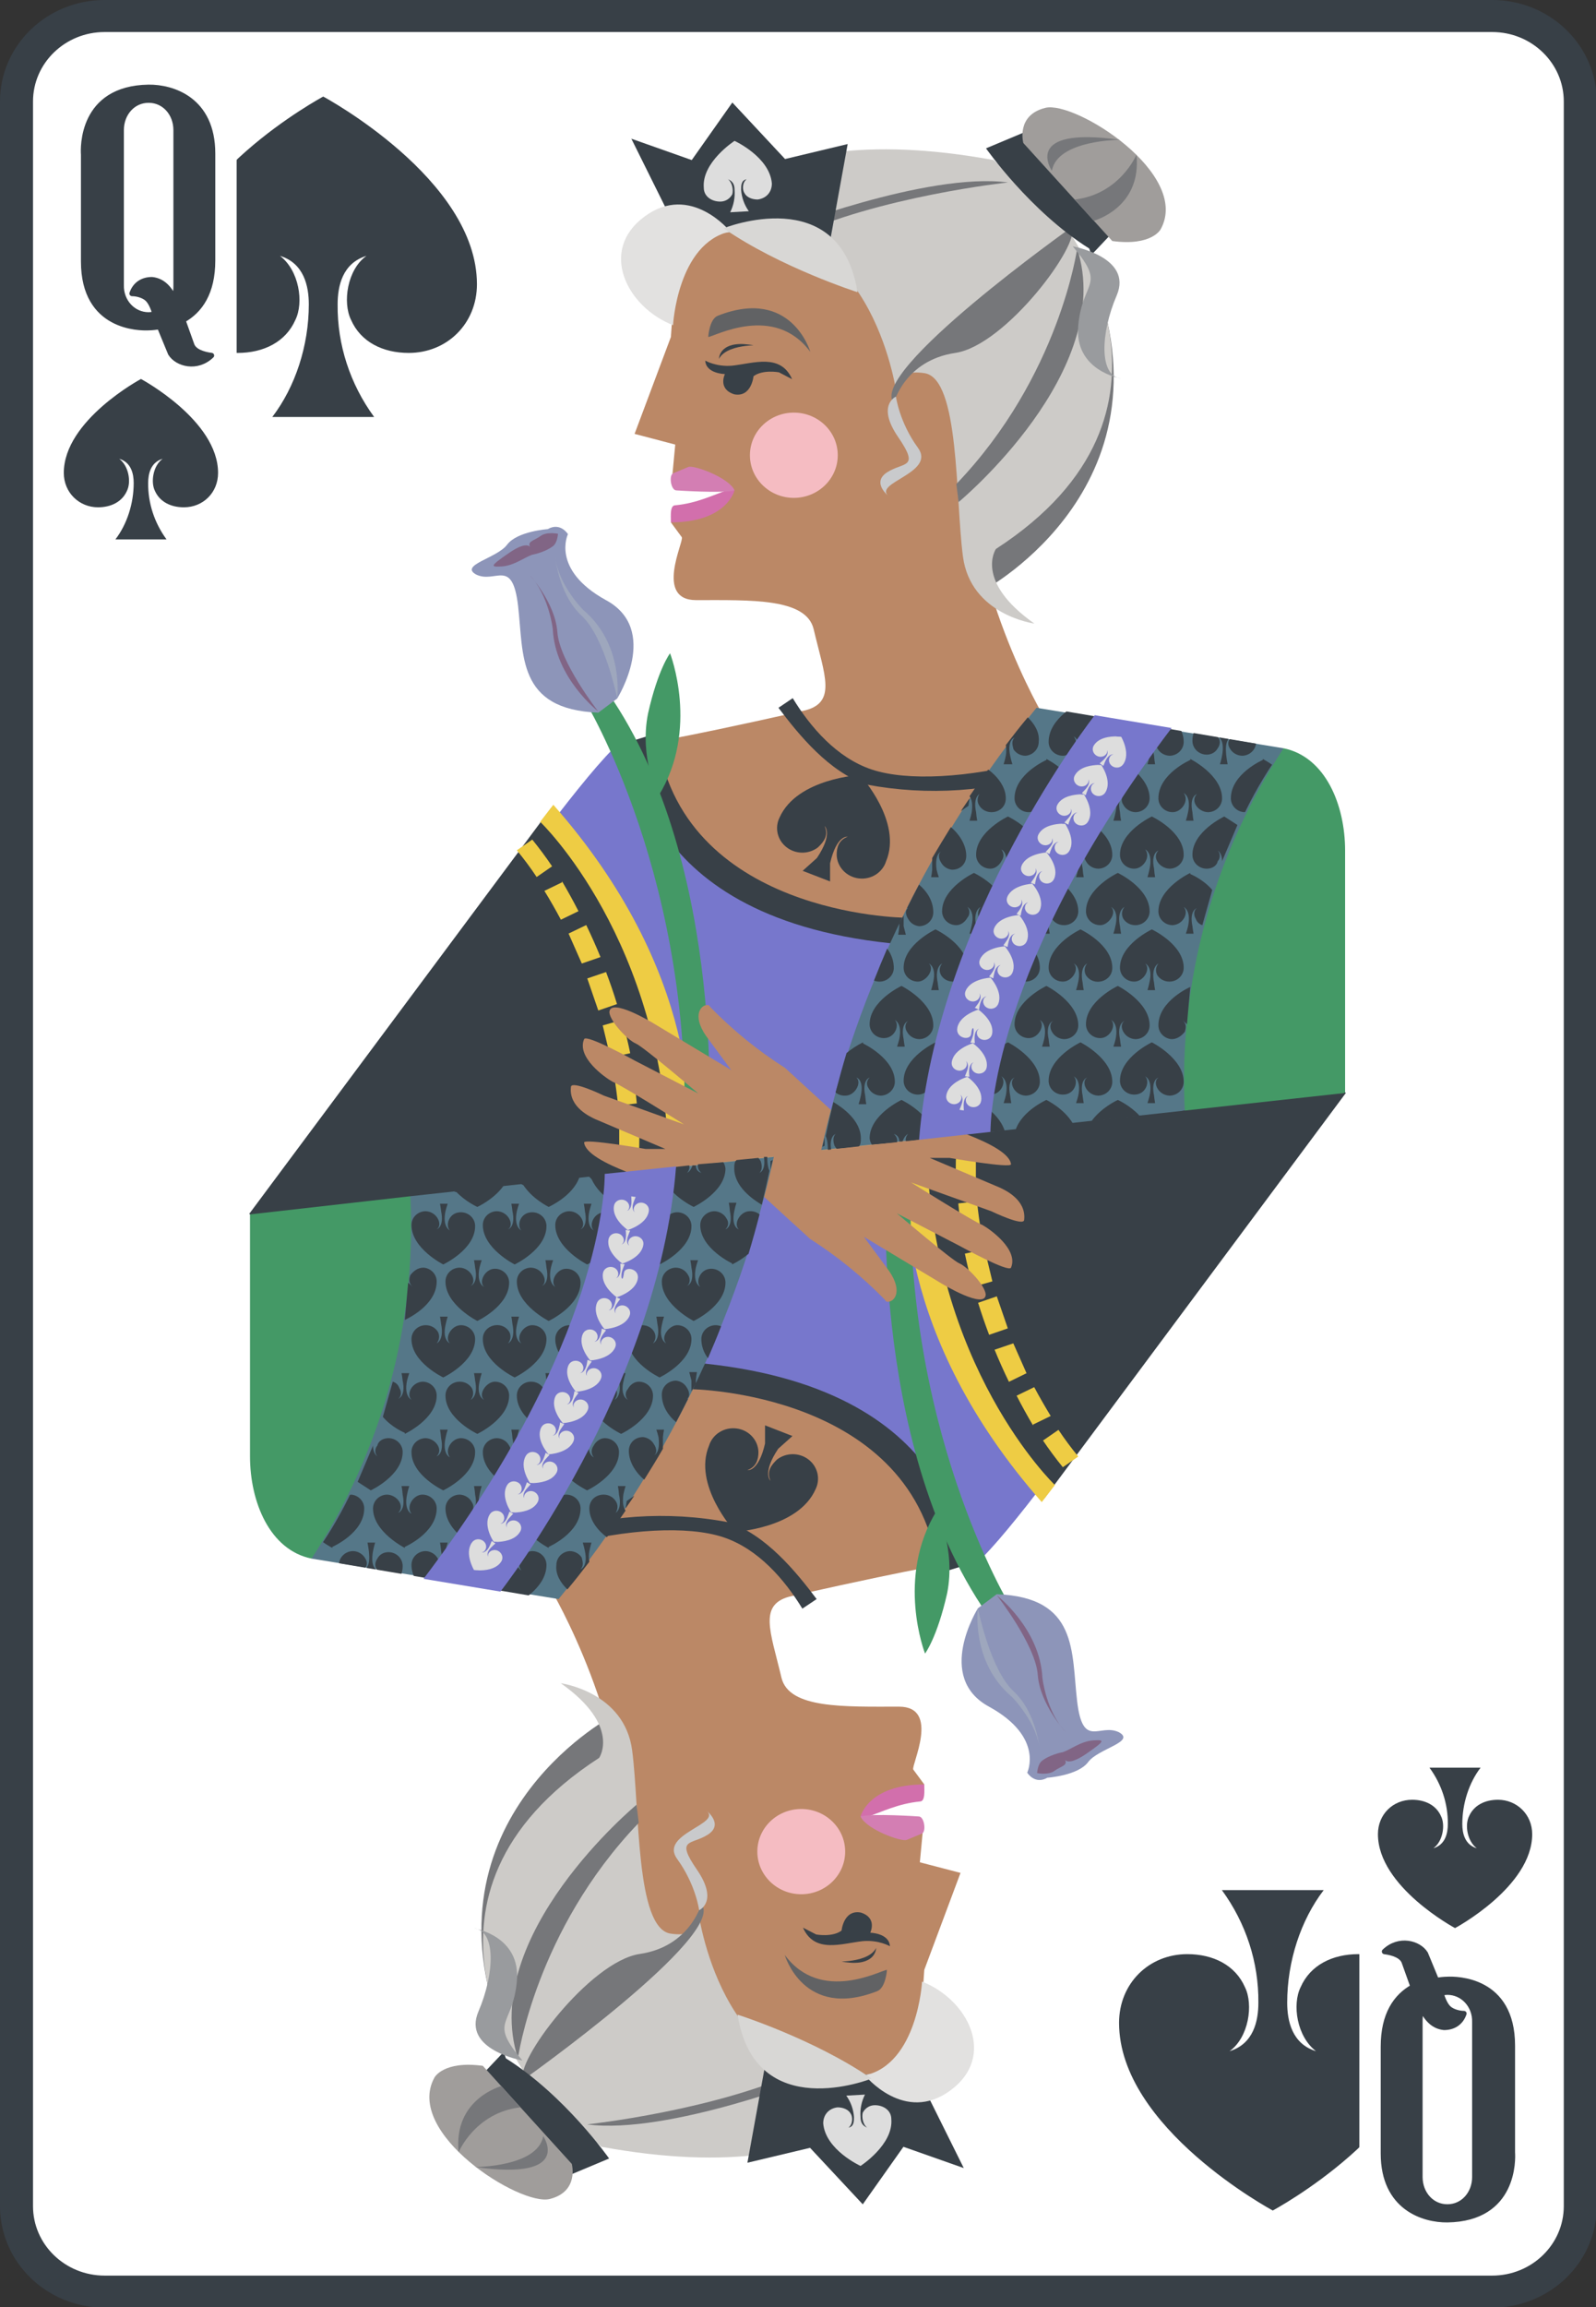 <?xml version="1.0" encoding="UTF-8"?>
<svg xmlns="http://www.w3.org/2000/svg" xmlns:xlink="http://www.w3.org/1999/xlink" width="90px" height="130px" viewBox="0 0 90 130" version="1.1">
<rect x="0" y="0" width="90" height="130" fill="#333333" stroke="none"/>
<defs>
<clipPath id="clip1">
  <path d="M 46 39 L 73 39 L 73 65 L 46 65 Z M 46 39 "/>
</clipPath>
<clipPath id="clip2">
  <path d="M 72.383 42.164 L 58.203 39.762 C 58.203 39.762 49.348 49.848 46.25 64.98 L 67.801 62.578 C 67.801 62.578 65.82 50.992 72.383 42.164 Z M 72.383 42.164 "/>
</clipPath>
<clipPath id="clip3">
  <path d="M 17 65 L 44 65 L 44 91 L 17 91 Z M 17 65 "/>
</clipPath>
<clipPath id="clip4">
  <path d="M 17.566 87.824 L 31.746 90.227 C 31.746 90.227 40.602 80.137 43.699 65.008 L 22.148 67.406 C 22.148 67.406 24.129 78.996 17.566 87.824 Z M 17.566 87.824 "/>
</clipPath>
</defs>
<g id="surface1">
<path style="fill-rule:nonzero;fill:rgb(100%,100%,100%);fill-opacity:1;stroke-width:3;stroke-linecap:butt;stroke-linejoin:miter;stroke:rgb(21.961%,25.098%,27.843%);stroke-opacity:1;stroke-miterlimit:4;" d="M 9.503 1.499 L 135.497 1.499 C 139.921 1.499 143.502 5.082 143.502 9.502 L 143.502 206.498 C 143.502 210.918 139.921 214.501 135.497 214.501 L 9.503 214.501 C 5.079 214.501 1.498 210.918 1.498 206.498 L 1.498 9.502 C 1.498 5.082 5.079 1.499 9.503 1.499 Z M 9.503 1.499 " transform="matrix(0.621,0,0,0.602,-0,-0)"/>
<path style=" stroke:none;fill-rule:nonzero;fill:rgb(21.961%,25.098%,27.843%);fill-opacity:1;" d="M 18.227 5.441 C 18.227 5.441 9.559 10.086 9.559 16.016 C 9.559 18.234 11.289 19.887 13.402 19.887 C 14.867 19.887 16.113 19.266 16.656 18.027 C 17.141 17.047 16.871 15.242 15.789 14.418 C 17.141 14.832 17.414 16.121 17.414 17.152 C 17.414 19.473 16.656 21.793 15.355 23.496 L 21.098 23.496 C 19.738 21.637 19.016 19.418 19.039 17.152 C 19.039 16.121 19.309 14.832 20.664 14.418 C 19.578 15.191 19.309 17.047 19.797 18.027 C 20.34 19.266 21.586 19.887 23.047 19.887 C 25.215 19.887 26.895 18.234 26.895 16.016 C 26.895 10.086 18.227 5.441 18.227 5.441 Z M 18.227 5.441 "/>
<path style=" stroke:none;fill-rule:nonzero;fill:rgb(100%,100%,100%);fill-opacity:1;" d="M 4.777 4.094 L 13.344 4.094 L 13.344 34.184 L 4.777 34.184 Z M 4.777 4.094 "/>
<path style=" stroke:none;fill-rule:nonzero;fill:rgb(21.961%,25.098%,27.843%);fill-opacity:1;" d="M 71.773 124.559 C 71.773 124.559 80.441 119.914 80.441 113.984 C 80.441 111.766 78.707 110.113 76.598 110.113 C 75.133 110.113 73.887 110.734 73.344 111.973 C 72.859 112.953 73.129 114.758 74.211 115.582 C 72.859 115.168 72.586 113.879 72.586 112.848 C 72.586 110.527 73.344 108.207 74.645 106.504 L 68.902 106.504 C 70.262 108.363 70.984 110.582 70.961 112.848 C 70.961 113.879 70.691 115.168 69.336 115.582 C 70.418 114.809 70.691 112.953 70.203 111.973 C 69.66 110.734 68.414 110.113 66.953 110.113 C 64.785 110.113 63.105 111.766 63.105 113.984 C 63.105 119.914 71.773 124.559 71.773 124.559 Z M 71.773 124.559 "/>
<path style=" stroke:none;fill-rule:nonzero;fill:rgb(21.961%,25.098%,27.843%);fill-opacity:1;" d="M 46.52 46.586 L 75.891 61.574 L 43.863 81.66 L 14.059 68.41 Z M 46.52 46.586 "/>
<path style=" stroke:none;fill-rule:nonzero;fill:rgb(76.078%,60%,43.922%);fill-opacity:1;" d="M 42.562 62.414 L 46.891 62.535 L 51.84 64.215 C 47.199 74.047 41.203 68.41 35.453 66.012 Z M 42.562 62.414 "/>
<path style=" stroke:none;fill-rule:nonzero;fill:rgb(33.333%,46.667%,53.333%);fill-opacity:1;" d="M 55.855 63.793 L 64.145 59.117 L 66.801 62.535 L 61.238 65.113 Z M 55.855 63.793 "/>
<path style=" stroke:none;fill-rule:nonzero;fill:rgb(73.333%,53.333%,40%);fill-opacity:1;" d="M 58.883 40.422 C 58.883 40.422 54.363 32.855 54.613 24.93 C 54.797 19.105 53.375 4.758 38.203 13.703 L 37.832 18.988 L 35.785 24.449 L 38.078 25.051 L 37.891 27.031 L 41.176 27.633 L 37.832 29.434 L 38.449 30.273 C 38.574 30.516 36.902 33.816 39.254 33.816 C 42.352 33.816 45.445 33.699 45.879 35.438 C 46.5 38.082 47.242 39.641 45.262 40.062 C 37.211 41.863 36.406 41.863 36.406 41.863 C 36.406 41.863 31.328 58.977 50.34 60.176 Z M 58.883 40.422 "/>
<path style=" stroke:none;fill-rule:nonzero;fill:rgb(21.961%,25.098%,27.843%);fill-opacity:1;" d="M 44.703 39.34 C 45.695 40.965 47.18 42.703 49.164 43.363 C 51.145 44.023 54.613 43.844 58.203 42.883 L 59.254 43.484 C 55.914 44.617 52.324 44.863 48.852 44.207 C 46.746 43.484 45.074 41.441 43.898 39.883 Z M 44.703 39.34 "/>
<path style=" stroke:none;fill-rule:nonzero;fill:rgb(46.667%,46.667%,80%);fill-opacity:1;" d="M 56.656 51.41 C 56.656 51.41 56.965 53.332 48.418 51.77 C 39.316 50.031 37.086 44.566 36.652 41.562 C 35.539 41.805 34.797 41.984 34.547 42.223 C 32.441 44.324 27.859 50.75 27.859 50.75 L 38.637 64.68 L 57.09 61.316 Z M 56.656 51.41 "/>
<path style=" stroke:none;fill-rule:nonzero;fill:rgb(96.078%,73.725%,76.078%);fill-opacity:1;" d="M 42.289 25.652 C 42.289 26.977 43.398 28.055 44.766 28.055 C 46.133 28.055 47.242 26.977 47.242 25.652 C 47.242 24.324 46.133 23.25 44.766 23.25 C 43.398 23.25 42.289 24.324 42.289 25.652 Z M 42.289 25.652 "/>
<path style=" stroke:none;fill-rule:nonzero;fill:rgb(82.353%,43.529%,67.451%);fill-opacity:1;" d="M 37.832 29.434 C 37.832 29.074 37.77 28.473 38.078 28.473 C 39.316 28.355 40.246 27.875 40.988 27.633 L 41.422 27.633 C 41.422 27.633 40.988 29.434 37.832 29.434 Z M 37.832 29.434 "/>
<path style=" stroke:none;fill-rule:nonzero;fill:rgb(82.745%,49.412%,70.196%);fill-opacity:1;" d="M 37.953 26.672 L 38.82 26.312 C 39.129 26.191 41.113 26.914 41.422 27.633 C 40.801 27.812 38.141 27.633 38.141 27.633 C 37.832 27.633 37.707 26.793 37.953 26.672 Z M 37.953 26.672 "/>
<path style=" stroke:none;fill-rule:nonzero;fill:rgb(21.961%,25.098%,27.843%);fill-opacity:1;" d="M 35.664 41.742 C 35.664 41.742 35.414 51.59 50.215 53.152 L 51.02 51.711 C 51.02 51.711 38.262 51.59 37.023 41.324 Z M 31.082 45.527 C 31.082 45.527 38.574 52.73 38.574 65.34 L 35.414 66.062 L 14.051 68.402 Z M 31.082 45.527 "/>
<path style=" stroke:none;fill-rule:nonzero;fill:rgb(38.039%,38.431%,39.216%);fill-opacity:1;" d="M 39.938 18.988 C 40.246 18.988 43.652 17.066 45.695 19.828 C 45.695 19.828 44.641 16.164 40.492 17.785 C 39.996 17.965 39.938 18.988 39.938 18.988 Z M 39.938 18.988 "/>
<path style=" stroke:none;fill-rule:nonzero;fill:rgb(21.961%,25.098%,27.843%);fill-opacity:1;" d="M 40.543 20.223 C 40.543 20.223 40.539 19.305 41.973 19.391 C 43.516 19.559 41.062 19.219 40.543 20.223 Z M 39.77 20.32 C 39.77 20.32 40.391 20.684 41.289 20.605 C 42.512 20.469 44.016 19.898 44.668 21.367 L 43.926 20.98 C 43.926 20.98 43.012 20.809 42.492 21.199 C 42.492 21.199 42.379 22.402 41.406 22.219 C 40.457 21.918 40.879 21.078 40.879 21.078 C 40.879 21.078 39.809 21.062 39.77 20.32 Z M 39.77 20.32 "/>
<path style=" stroke:none;fill-rule:nonzero;fill:rgb(93.333%,80%,26.667%);fill-opacity:1;" d="M 31.203 45.348 C 39.504 54.773 39.07 63.238 38.758 65.402 L 37.707 65.582 C 37.457 52.973 30.461 46.309 30.461 46.309 Z M 31.203 45.348 "/>
<path style=" stroke:none;fill-rule:nonzero;fill:rgb(93.333%,80%,26.667%);fill-opacity:1;" d="M 30.016 47.309 L 29.145 47.914 C 29.543 48.395 29.918 48.898 30.262 49.418 L 31.133 48.816 C 30.785 48.297 30.41 47.797 30.016 47.309 Z M 31.691 49.719 L 30.699 50.199 C 31.027 50.73 31.336 51.273 31.629 51.824 L 32.621 51.344 C 32.328 50.773 32.02 50.211 31.691 49.656 Z M 33.059 52.125 L 32.062 52.605 L 32.809 54.293 L 33.863 53.93 C 33.613 53.32 33.344 52.719 33.059 52.125 Z M 34.176 54.773 L 33.117 55.133 L 33.738 56.941 L 34.793 56.578 C 34.609 55.969 34.402 55.367 34.176 54.773 Z M 35.043 57.48 L 33.988 57.781 L 34.422 59.586 L 35.539 59.348 C 35.414 58.742 35.27 58.141 35.105 57.543 Z M 35.664 60.309 L 34.609 60.492 C 34.711 61.09 34.793 61.691 34.855 62.297 L 35.91 62.176 C 35.852 61.551 35.77 60.93 35.664 60.309 Z M 36.035 63.137 L 34.918 63.137 L 34.918 65.004 L 36.035 65.004 C 36.059 64.383 36.059 63.762 36.035 63.137 Z M 36.035 63.137 "/>
<path style=" stroke:none;fill-rule:nonzero;fill:rgb(26.667%,60%,40%);fill-opacity:1;" d="M 72.383 42.164 C 62.66 51.172 64.211 55.855 66.812 62.578 L 75.852 61.559 L 75.852 47.93 C 75.852 45.348 74.738 42.645 72.383 42.164 Z M 72.383 42.164 "/>
<path style=" stroke:none;fill-rule:nonzero;fill:rgb(26.667%,60%,40%);fill-opacity:1;" d="M 39.953 64.293 C 39.953 64.293 41.07 48.809 34.285 39.035 L 32.945 39.426 C 32.945 39.426 39.273 49.711 38.555 64.688 Z M 39.953 64.293 "/>
<path style=" stroke:none;fill-rule:nonzero;fill:rgb(26.667%,60%,40%);fill-opacity:1;" d="M 37.125 44.863 C 37.125 44.863 36.039 42.707 36.543 40.207 C 37.105 37.699 37.785 36.812 37.785 36.812 C 37.785 36.812 39.461 41.094 37.125 44.863 Z M 37.125 44.863 "/>
<path style=" stroke:none;fill-rule:nonzero;fill:rgb(55.294%,58.431%,72.549%);fill-opacity:1;" d="M 34.805 39.359 C 34.805 39.359 37.254 35.465 34.156 33.809 C 31.051 32.09 32.027 30.098 32.027 30.098 C 32.027 30.098 31.602 29.406 30.887 29.816 C 30.887 29.816 29.16 29.934 28.594 30.695 C 28.027 31.453 25.883 31.84 26.852 32.375 C 27.945 32.906 28.891 31.395 29.215 34.141 C 29.535 36.891 29.137 39.984 33.742 40.156 Z M 34.805 39.359 "/>
<path style=" stroke:none;fill-rule:nonzero;fill:rgb(50.588%,39.608%,52.157%);fill-opacity:1;" d="M 31.465 30.078 C 31.465 30.078 30.836 29.941 30.48 30.203 C 30.129 30.469 29.695 30.5 29.906 30.844 C 29.906 30.844 29.754 30.434 28.688 31.168 C 27.625 31.902 27.629 31.961 28.309 31.918 C 28.988 31.871 29.574 31.41 30 31.262 C 30.488 31.168 30.969 30.953 31.203 30.758 C 31.438 30.562 31.465 30.078 31.465 30.078 Z M 31.465 30.078 "/>
<path style=" stroke:none;fill-rule:nonzero;fill:rgb(61.961%,65.49%,74.118%);fill-opacity:1;" d="M 34.805 39.359 C 34.805 39.359 35.207 36.324 32.895 34.375 C 32.895 34.375 31.422 32.91 31.305 31.293 C 31.305 31.293 31.461 33.449 32.789 34.684 C 34.121 35.918 34.805 39.359 34.805 39.359 Z M 34.805 39.359 "/>
<path style=" stroke:none;fill-rule:nonzero;fill:rgb(50.588%,39.608%,52.157%);fill-opacity:1;" d="M 33.738 40.094 C 33.738 40.094 31.309 38.215 31.172 35.453 C 31.172 35.453 30.969 33.543 29.828 32.355 C 29.828 32.355 31.309 33.941 31.43 35.617 C 31.551 37.293 33.738 40.094 33.738 40.094 Z M 33.738 40.094 "/>
<path style=" stroke:none;fill-rule:nonzero;fill:rgb(73.333%,53.333%,40%);fill-opacity:1;" d="M 39.875 56.633 C 39.895 56.633 39.914 56.633 39.938 56.633 C 39.992 56.66 40.035 56.703 40.059 56.754 C 41.324 58.051 42.734 59.199 44.27 60.176 L 47.551 63.18 L 46.312 64.859 L 35.414 66.062 C 34.176 65.582 33 64.98 32.938 64.379 C 32.938 64.141 36.406 64.742 36.406 64.742 L 37.52 64.742 L 33.559 63.059 C 33.309 62.938 32.07 62.398 32.195 61.258 C 32.195 60.836 34.055 61.738 34.055 61.738 L 38.574 63.359 C 38.574 63.359 35.043 61.137 34.547 60.957 C 34.113 60.719 32.504 59.578 32.938 58.555 C 33.062 58.254 35.785 59.758 35.785 59.758 L 39.379 61.617 C 39.379 61.617 36.281 58.977 35.848 58.797 C 35.414 58.617 34.426 57.594 34.363 57.055 C 34.363 56.152 36.84 57.656 36.84 57.656 L 41.234 60.297 L 39.996 58.617 C 38.945 57.297 39.504 56.633 39.875 56.633 Z M 39.875 56.633 "/>
<path style=" stroke:none;fill-rule:nonzero;fill:rgb(33.333%,46.667%,53.333%);fill-opacity:1;" d="M 58.449 39.883 L 72.383 42.164 C 68.395 48.246 66.449 55.379 66.812 62.578 L 55.852 63.781 L 54.426 62.699 L 51.887 64.199 L 46.312 64.801 C 48.324 55.699 52.48 47.172 58.449 39.883 Z M 58.449 39.883 "/>
<g clip-path="url(#clip1)" clip-rule="nonzero">
<g clip-path="url(#clip2)" clip-rule="nonzero">
<path style=" stroke:none;fill-rule:nonzero;fill:rgb(21.961%,25.098%,27.843%);fill-opacity:1;" d="M 60.93 39.582 C 60.93 39.582 59.133 40.422 59.133 41.805 C 59.133 42.234 59.492 42.586 59.938 42.586 C 60.184 42.586 60.434 42.402 60.555 42.164 C 60.68 41.984 60.742 41.742 60.555 41.504 C 60.555 41.504 60.988 41.684 60.805 42.586 C 60.617 43.184 61.051 42.586 61.051 42.586 C 60.68 40.664 66.379 44.086 60.93 39.582 Z M 64.953 39.582 L 64.828 42.586 C 64.797 42.746 64.754 42.91 64.707 43.066 L 65.137 43.066 C 65.109 42.91 65.09 42.746 65.078 42.586 C 64.891 41.684 65.324 41.562 65.324 41.562 C 65.137 41.742 65.137 41.984 65.262 42.164 C 65.391 42.41 65.652 42.57 65.945 42.586 C 66.391 42.586 66.75 42.234 66.75 41.805 C 66.75 40.484 64.953 39.582 64.953 39.582 Z M 69.039 39.582 C 69.039 39.582 67.242 40.422 67.242 41.742 C 67.242 42.176 67.602 42.523 68.051 42.523 C 68.297 42.523 68.543 42.402 68.668 42.164 C 68.793 41.984 68.855 41.742 68.668 41.504 C 69.164 41.75 68.891 42.758 68.793 43.066 L 69.227 43.066 C 69.078 42.301 69.07 41.684 69.41 41.562 C 69.227 41.742 69.227 41.984 69.348 42.164 C 69.48 42.41 69.738 42.57 70.031 42.586 C 70.477 42.586 70.836 42.234 70.836 41.805 C 70.836 40.484 69.039 39.582 69.039 39.582 Z M 57.957 40.422 C 57.527 40.934 57.121 41.457 56.719 41.984 C 56.754 42.184 56.754 42.387 56.719 42.586 C 56.688 42.746 56.645 42.91 56.594 43.066 L 57.09 43.066 C 57.039 42.91 56.996 42.746 56.965 42.586 C 56.777 41.684 57.211 41.562 57.211 41.562 C 57.027 41.742 57.09 41.984 57.152 42.223 C 57.301 42.453 57.555 42.586 57.832 42.586 C 58.25 42.551 58.574 42.211 58.574 41.805 C 58.637 41.262 58.328 40.781 57.957 40.422 Z M 59.008 42.766 L 59.008 42.824 C 59.008 42.824 57.211 43.605 57.211 44.984 C 57.211 45.418 57.57 45.766 58.016 45.766 C 58.266 45.766 58.512 45.586 58.637 45.348 C 58.762 45.168 58.824 44.926 58.637 44.688 C 59.695 46.668 58.242 46.414 59.379 44.746 L 60.805 44.984 C 60.805 43.664 59.008 42.766 59.008 42.766 Z M 63.035 42.766 L 62.66 44.688 C 62.66 44.688 63.094 44.867 62.91 45.766 C 62.879 45.93 62.836 46.09 62.785 46.246 L 63.219 46.246 C 63.188 46.09 63.168 45.93 63.156 45.766 C 62.973 44.867 63.406 44.746 63.406 44.746 C 63.219 44.926 63.219 45.168 63.344 45.348 C 63.473 45.594 63.734 45.754 64.023 45.766 C 64.469 45.766 64.828 45.418 64.828 44.984 C 64.828 43.664 63.035 42.766 63.035 42.766 Z M 67.121 42.766 L 67.121 42.824 C 67.121 42.824 65.324 43.605 65.324 44.984 C 65.324 45.418 65.684 45.766 66.129 45.766 C 66.633 45.766 67.078 45.105 66.75 44.688 C 66.75 44.688 67.184 44.867 66.996 45.766 C 66.965 45.93 66.922 46.09 66.871 46.246 L 67.305 46.246 C 67.273 46.09 67.258 45.93 67.242 45.766 C 67.059 44.867 67.492 44.746 67.492 44.746 C 67.109 45.117 67.547 45.742 68.109 45.766 C 68.559 45.766 68.914 45.418 68.914 44.984 C 68.914 43.664 67.121 42.766 67.121 42.766 Z M 71.207 42.766 L 71.207 42.824 C 71.207 42.824 69.41 43.605 69.41 44.984 C 69.41 45.395 69.734 45.734 70.156 45.766 L 73.004 44.984 C 73.004 43.664 71.207 42.766 71.207 42.766 Z M 55.727 43.363 C 55.367 43.855 55.016 44.363 54.672 44.867 C 54.797 45.047 54.859 45.285 54.797 45.766 C 54.766 45.93 54.723 46.09 54.672 46.246 L 55.105 46.246 C 55.074 46.09 55.059 45.93 55.043 45.766 C 54.859 44.926 55.23 44.746 55.23 44.746 C 55.094 44.945 55.094 45.207 55.23 45.406 C 55.379 45.633 55.633 45.766 55.91 45.766 C 56.344 45.766 56.719 45.465 56.719 44.984 C 56.719 44.324 56.223 43.727 55.727 43.363 Z M 54.672 44.984 L 54.18 45.707 L 54.613 45.406 Z M 56.84 46.008 C 56.84 46.008 55.043 46.848 55.043 48.168 C 55.043 48.602 55.402 48.949 55.852 48.949 C 56.098 48.949 56.344 48.77 56.469 48.527 C 56.594 48.348 56.656 48.109 56.469 47.867 C 56.469 47.867 56.902 48.047 56.719 48.949 C 56.551 49.812 57.031 49.82 56.965 48.949 C 56.777 48.047 57.211 47.93 57.211 47.93 C 57.027 48.109 57.027 48.348 57.152 48.527 C 57.281 48.773 57.539 48.938 57.832 48.949 C 58.277 48.949 58.637 48.602 58.637 48.168 C 58.637 46.848 56.84 46.008 56.84 46.008 Z M 60.93 46.008 L 60.805 48.949 C 60.773 49.109 60.73 49.273 60.68 49.43 L 61.113 49.43 C 61.082 49.273 61.062 49.109 61.051 48.949 C 60.867 48.047 61.301 47.93 61.301 47.93 C 61.113 48.109 61.113 48.348 61.238 48.527 C 61.367 48.773 61.629 48.938 61.918 48.949 C 62.363 48.949 62.723 48.602 62.723 48.168 C 62.723 46.848 60.93 46.008 60.93 46.008 Z M 64.953 46.008 C 64.953 46.008 63.156 46.848 63.156 48.168 C 63.156 48.602 63.516 48.949 63.961 48.949 C 64.465 48.949 64.91 48.289 64.582 47.867 C 64.582 47.867 65.016 48.047 64.828 48.949 C 64.797 49.109 64.754 49.273 64.707 49.43 L 65.137 49.43 C 65.109 49.273 65.09 49.109 65.078 48.949 C 64.891 48.047 65.324 47.93 65.324 47.93 C 64.941 48.301 65.379 48.926 65.945 48.949 C 66.391 48.949 66.75 48.602 66.75 48.168 C 66.75 46.848 64.953 46.008 64.953 46.008 Z M 69.039 46.008 C 69.039 46.008 67.242 46.848 67.242 48.168 C 67.242 48.602 67.602 48.949 68.051 48.949 C 68.297 48.949 68.605 48.828 68.668 48.527 C 68.793 48.41 68.855 48.109 68.668 47.93 C 68.668 47.93 68.914 48.047 68.914 48.527 L 69.781 46.488 Z M 53.621 46.605 C 53.262 47.184 52.91 47.762 52.566 48.348 L 52.566 49.008 C 52.555 49.148 52.531 49.293 52.508 49.43 L 52.941 49.43 C 52.891 49.293 52.852 49.152 52.816 49.008 C 52.691 48.109 53.062 47.988 53.062 47.988 C 52.879 48.109 52.941 48.41 53.062 48.59 C 53.188 48.824 53.418 48.98 53.684 49.008 C 54.18 49.008 54.488 48.648 54.488 48.227 C 54.488 47.566 54.055 46.969 53.621 46.605 Z M 54.922 49.188 C 54.922 49.188 53.125 50.031 53.125 51.352 C 53.125 51.781 53.484 52.133 53.93 52.133 C 54.18 52.133 54.426 51.949 54.551 51.711 C 54.672 51.59 54.734 51.289 54.551 51.109 C 54.551 51.109 54.984 51.289 54.797 52.133 C 54.766 52.293 54.723 52.457 54.672 52.613 L 55.105 52.613 C 55.082 52.473 55.059 52.328 55.043 52.191 C 54.859 51.289 55.293 51.109 55.293 51.109 C 55.137 51.297 55.113 51.562 55.23 51.77 C 55.379 52 55.633 52.133 55.91 52.133 C 56.359 52.133 56.719 51.781 56.719 51.352 C 56.719 50.031 54.922 49.188 54.922 49.188 Z M 59.008 49.188 L 58.762 52.613 L 59.195 52.613 C 59.168 52.473 59.145 52.328 59.133 52.191 C 58.945 51.289 59.379 51.109 59.379 51.109 C 59.227 51.297 59.199 51.562 59.316 51.77 C 59.465 52 59.719 52.133 60 52.133 C 60.445 52.133 60.805 51.781 60.805 51.352 C 60.805 50.031 59.008 49.188 59.008 49.188 Z M 63.035 49.188 C 63.035 49.188 61.238 50.031 61.238 51.352 C 61.238 51.781 61.598 52.133 62.043 52.133 C 62.5 52.133 63.008 51.445 62.66 51.109 C 62.66 51.109 63.094 51.289 62.91 52.133 C 62.879 52.293 62.836 52.457 62.785 52.613 L 63.219 52.613 C 63.195 52.473 63.168 52.328 63.156 52.191 C 62.973 51.289 63.406 51.109 63.406 51.109 C 63.25 51.297 63.227 51.562 63.344 51.77 C 63.492 52 63.746 52.133 64.023 52.133 C 64.469 52.133 64.828 51.781 64.828 51.352 C 64.828 50.031 63.035 49.188 63.035 49.188 Z M 67.121 49.188 C 67.121 49.188 65.324 50.031 65.324 51.352 C 65.324 51.781 65.684 52.133 66.129 52.133 C 66.742 52.09 67.051 51.406 66.75 51.109 C 66.75 51.109 67.184 51.289 66.996 52.191 C 66.961 52.336 66.922 52.473 66.871 52.613 L 67.305 52.613 C 67.281 52.473 67.258 52.328 67.242 52.191 C 67.059 51.289 67.492 51.172 67.492 51.172 C 67.305 51.289 67.305 51.59 67.43 51.77 C 67.492 51.949 67.617 52.07 67.801 52.133 L 68.359 50.148 C 67.863 49.551 67.121 49.25 67.121 49.25 Z M 51.824 49.848 C 51.59 50.289 51.367 50.727 51.145 51.172 L 51.207 51.172 C 51.02 51.289 51.082 51.59 51.207 51.77 C 51.328 52.004 51.559 52.16 51.824 52.191 C 52.27 52.191 52.629 51.844 52.629 51.41 C 52.629 50.75 52.258 50.211 51.824 49.848 Z M 50.957 51.59 L 50.711 52.012 L 50.711 52.191 C 50.699 52.352 50.68 52.516 50.648 52.672 L 51.082 52.672 L 50.957 52.191 Z M 52.754 52.371 C 52.754 52.371 50.957 53.211 50.957 54.531 C 50.957 54.965 51.316 55.312 51.762 55.312 C 52.223 55.312 52.73 54.629 52.383 54.293 C 52.383 54.293 52.816 54.473 52.629 55.312 C 52.598 55.477 52.555 55.637 52.508 55.793 L 52.941 55.793 C 52.914 55.656 52.891 55.512 52.879 55.375 C 52.691 54.473 53.125 54.293 53.125 54.293 C 52.777 54.715 53.133 55.312 53.746 55.312 C 54.191 55.312 54.551 54.965 54.551 54.531 C 54.551 53.211 52.754 52.371 52.754 52.371 Z M 56.84 52.371 L 57.832 55.312 C 58.277 55.312 58.637 54.965 58.637 54.531 C 58.637 53.211 56.84 52.371 56.84 52.371 Z M 60.93 52.371 C 60.93 52.371 59.133 53.211 59.133 54.531 C 59.133 54.965 59.492 55.312 59.938 55.312 C 60.465 55.312 60.879 54.605 60.555 54.293 C 60.555 54.293 60.988 54.473 60.805 55.312 C 60.773 55.477 60.73 55.637 60.68 55.793 L 61.113 55.793 C 61.09 55.656 61.062 55.52 61.051 55.375 C 60.867 54.473 61.301 54.293 61.301 54.293 C 61.145 54.48 61.121 54.742 61.238 54.953 C 61.672 55.621 62.73 55.32 62.723 54.531 C 62.723 53.211 60.93 52.371 60.93 52.371 Z M 64.953 52.371 C 64.953 52.371 63.156 53.211 63.156 54.531 C 63.156 54.965 63.516 55.312 63.961 55.312 C 64.488 55.312 64.902 54.605 64.582 54.293 C 64.582 54.293 65.016 54.473 64.828 55.312 C 64.797 55.477 64.754 55.637 64.707 55.793 L 65.137 55.793 C 65.113 55.656 65.09 55.512 65.078 55.375 C 64.891 54.473 65.324 54.293 65.324 54.293 C 65.168 54.48 65.145 54.742 65.262 54.953 C 65.41 55.18 65.664 55.312 65.945 55.312 C 66.391 55.312 66.75 54.965 66.75 54.531 C 66.75 53.211 64.953 52.371 64.953 52.371 Z M 50.027 53.453 C 49.77 54.047 49.523 54.648 49.285 55.254 C 49.793 55.457 50.355 55.121 50.402 54.594 C 50.414 54.184 50.281 53.781 50.027 53.453 Z M 50.836 55.555 C 50.836 55.555 49.039 56.395 49.039 57.715 C 49.039 58.148 49.398 58.496 49.844 58.496 C 50.477 58.496 50.742 57.746 50.461 57.477 C 50.461 57.477 50.895 57.656 50.711 58.555 C 50.672 58.699 50.637 58.84 50.586 58.977 L 51.02 58.977 C 50.996 58.84 50.969 58.695 50.957 58.555 C 50.773 57.656 51.207 57.535 51.207 57.535 C 51.02 57.656 51.02 57.957 51.145 58.137 C 51.273 58.383 51.535 58.543 51.824 58.555 C 52.27 58.555 52.629 58.207 52.629 57.777 C 52.629 56.453 50.836 55.555 50.836 55.555 Z M 59.008 55.555 C 59.008 55.555 57.211 56.395 57.211 57.715 C 57.211 58.148 57.57 58.496 58.016 58.496 C 58.574 58.496 58.941 57.77 58.637 57.477 C 58.637 57.477 59.07 57.656 58.883 58.555 C 58.848 58.699 58.809 58.84 58.762 58.977 L 59.195 58.977 C 59.168 58.84 59.145 58.695 59.133 58.555 C 58.945 57.656 59.379 57.535 59.379 57.535 C 59.027 57.762 59.336 58.527 60 58.555 C 60.445 58.555 60.805 58.207 60.805 57.777 C 60.805 56.453 59.008 55.555 59.008 55.555 Z M 63.035 55.555 C 63.035 55.555 61.238 56.395 61.238 57.715 C 61.238 58.148 61.598 58.496 62.043 58.496 C 62.602 58.496 62.965 57.77 62.66 57.477 C 62.66 57.477 63.094 57.656 62.91 58.555 C 62.871 58.699 62.836 58.84 62.785 58.977 L 63.219 58.977 C 63.195 58.84 63.168 58.695 63.156 58.555 C 62.973 57.656 63.406 57.535 63.406 57.535 C 63.051 57.762 63.363 58.527 64.023 58.555 C 64.469 58.555 64.828 58.207 64.828 57.777 C 64.828 56.453 63.035 55.555 63.035 55.555 Z M 67.121 55.613 C 67.121 55.613 65.324 56.395 65.324 57.777 C 65.324 58.184 65.648 58.523 66.066 58.555 C 66.379 58.555 66.625 58.375 66.812 58.137 C 66.871 57.957 66.934 57.715 66.688 57.477 L 66.934 57.715 Z M 48.668 58.734 C 48.332 58.898 48.023 59.102 47.738 59.336 C 47.516 60.074 47.312 60.812 47.117 61.559 C 47.273 61.684 47.473 61.75 47.676 61.738 C 48.207 61.738 48.609 61.023 48.297 60.719 C 48.297 60.719 48.73 60.836 48.543 61.738 C 48.512 61.902 48.469 62.062 48.418 62.219 L 48.852 62.219 C 48.82 62.062 48.805 61.902 48.789 61.738 C 48.605 60.836 49.039 60.719 49.039 60.719 C 48.852 60.898 48.852 61.137 48.977 61.316 C 49.105 61.562 49.367 61.727 49.656 61.738 C 50.09 61.738 50.461 61.379 50.461 60.957 C 50.461 59.637 48.668 58.797 48.668 58.797 Z M 52.754 58.734 C 52.754 58.734 50.957 59.578 50.957 60.898 C 50.957 61.332 51.316 61.68 51.762 61.68 C 52.012 61.68 52.258 61.559 52.383 61.316 C 52.508 61.137 52.566 60.836 52.383 60.656 C 52.383 60.656 52.816 60.836 52.629 61.738 Z M 56.84 58.734 C 56.84 58.734 55.043 59.578 55.043 60.898 C 55.043 61.332 55.402 61.68 55.852 61.68 C 56.465 61.68 56.766 60.945 56.469 60.656 C 56.469 60.656 56.902 60.836 56.719 61.738 C 56.68 61.883 56.645 62.02 56.594 62.16 L 57.027 62.16 C 57 62.02 56.977 61.875 56.965 61.738 C 56.777 60.836 57.211 60.719 57.211 60.719 C 56.859 60.945 57.168 61.707 57.832 61.738 C 58.277 61.738 58.637 61.391 58.637 60.957 C 58.637 59.637 56.84 58.734 56.84 58.734 Z M 60.93 58.734 C 60.93 58.734 59.133 59.578 59.133 60.898 C 59.133 61.332 59.492 61.68 59.938 61.68 C 60.625 61.68 60.824 60.914 60.555 60.656 C 60.555 60.656 60.988 60.836 60.805 61.738 C 60.766 61.883 60.73 62.02 60.68 62.16 L 61.113 62.16 C 61.09 62.02 61.062 61.875 61.051 61.738 C 60.867 60.836 61.301 60.719 61.301 60.719 C 60.945 60.945 61.258 61.707 61.918 61.738 C 62.363 61.738 62.723 61.391 62.723 60.957 C 62.723 59.637 60.93 58.734 60.93 58.734 Z M 64.953 58.734 C 64.953 58.734 63.156 59.578 63.156 60.898 C 63.156 61.332 63.516 61.68 63.961 61.68 C 64.648 61.68 64.848 60.914 64.582 60.656 C 64.582 60.656 65.016 60.836 64.828 61.738 C 64.793 61.883 64.754 62.02 64.707 62.16 L 65.137 62.16 C 65.113 62.02 65.09 61.875 65.078 61.738 C 64.891 60.836 65.324 60.719 65.324 60.719 C 64.973 60.945 65.281 61.707 65.945 61.738 C 66.391 61.738 66.75 61.391 66.75 60.957 C 66.75 59.637 64.953 58.734 64.953 58.734 Z M 50.836 61.98 C 50.836 61.98 49.039 62.82 49.039 64.141 C 49.051 64.266 49.094 64.391 49.164 64.5 L 50.586 64.379 C 50.625 64.199 50.555 64.016 50.402 63.898 C 50.402 63.898 50.711 63.961 50.711 64.32 L 50.895 64.32 C 51.02 63.961 51.207 63.898 51.207 63.898 C 51.094 64.016 51.051 64.172 51.082 64.32 L 52.629 64.141 C 52.629 62.82 50.836 61.98 50.836 61.98 Z M 54.922 61.98 L 54.551 63.898 L 54.613 63.898 L 56.656 63.719 C 56.285 62.578 54.922 61.98 54.922 61.98 Z M 59.008 61.98 C 59.008 61.98 57.645 62.578 57.273 63.66 L 60.496 63.301 C 60 62.457 59.008 61.98 59.008 61.98 Z M 63.035 61.98 C 63.035 61.98 62.105 62.398 61.547 63.18 L 64.273 62.879 C 63.715 62.277 63.035 61.98 63.035 61.98 Z M 46.996 62.098 C 46.84 62.734 46.691 63.379 46.562 64.02 C 46.625 64.141 46.684 64.379 46.684 64.801 L 46.871 64.801 C 46.746 64.02 47.117 63.898 47.117 63.898 C 46.934 64.082 46.996 64.379 47.059 64.559 L 47.18 64.742 L 48.418 64.621 C 48.543 64.5 48.543 64.32 48.543 64.141 C 48.543 63.121 47.492 62.398 46.996 62.098 Z M 46.5 64.082 L 46.375 64.621 L 46.5 64.559 Z M 46.5 64.082 "/>
</g>
</g>
<path style=" stroke:none;fill-rule:nonzero;fill:rgb(46.667%,46.667%,80%);fill-opacity:1;" d="M 61.734 40.301 L 66.066 41.023 C 55.91 54.414 55.852 63.238 55.852 63.84 L 51.824 64.262 C 52.816 51.652 61.734 40.301 61.734 40.301 Z M 61.734 40.301 "/>
<path style=" stroke:none;fill-rule:nonzero;fill:rgb(46.275%,46.667%,47.843%);fill-opacity:1;" d="M 55.539 33.219 C 55.539 33.219 66.688 27.211 61.359 14.785 L 59.938 13.703 C 59.938 13.703 61.609 25.109 54.984 31.836 Z M 55.539 33.219 "/>
<path style=" stroke:none;fill-rule:nonzero;fill:rgb(80.392%,79.608%,78.431%);fill-opacity:1;" d="M 58.328 35.137 C 58.328 35.137 54.734 34.66 54.301 31.355 C 53.867 28.055 54.117 21.328 52.133 21.027 C 50.152 20.727 50.586 22.348 50.586 22.348 C 50.586 22.348 49.348 12.441 41.609 13.043 C 39.75 13.223 38.512 13.523 38.512 13.523 C 38.512 13.523 41.297 6.316 56.035 9.02 L 60.062 12.742 C 60.062 12.742 68.109 23.191 56.16 30.934 C 56.16 30.934 54.922 32.738 58.328 35.137 Z M 58.328 35.137 "/>
<path style=" stroke:none;fill-rule:nonzero;fill:rgb(46.275%,46.667%,47.843%);fill-opacity:1;" d="M 43.836 12.98 C 43.836 12.98 52.258 9.68 56.84 10.281 C 56.84 10.281 49.535 11.062 44.578 13.402 Z M 50.402 22.711 C 50.402 22.711 51.02 20.309 53.867 19.887 C 56.719 19.469 60.988 13.703 60.434 12.801 C 60.434 12.801 48.914 20.969 50.402 22.711 Z M 54.055 28.293 C 54.055 28.293 62.973 20.906 60.742 14.004 C 60.742 14.004 59.75 21.207 53.93 27.273 Z M 54.055 28.293 "/>
<path style=" stroke:none;fill-rule:nonzero;fill:rgb(21.961%,25.098%,27.843%);fill-opacity:1;" d="M 38.078 12.801 L 35.602 7.816 L 39.008 9.02 L 41.297 5.777 L 44.27 8.961 L 47.801 8.117 L 46.809 13.582 Z M 38.078 12.801 "/>
<path style=" stroke:none;fill-rule:nonzero;fill:rgb(88.627%,88.235%,87.843%);fill-opacity:1;" d="M 41.176 13.043 C 41.176 13.043 38.945 10.281 36.344 12.203 C 33.742 14.121 35.352 17.305 37.953 18.324 C 37.953 18.324 38.203 13.703 41.176 13.043 Z M 41.176 13.043 "/>
<path style=" stroke:none;fill-rule:nonzero;fill:rgb(78.824%,79.216%,80%);fill-opacity:1;" d="M 50.523 22.348 C 50.523 22.348 50.711 23.789 51.762 25.23 C 52.816 26.672 49.102 27.211 50.152 27.992 C 50.152 27.992 49.102 27.211 50.027 26.613 C 50.957 26.012 51.887 26.434 50.648 24.629 C 49.41 22.828 50.523 22.348 50.523 22.348 Z M 50.523 22.348 "/>
<path style=" stroke:none;fill-rule:nonzero;fill:rgb(84.706%,84.314%,83.529%);fill-opacity:1;" d="M 40.801 12.863 C 40.801 12.863 47.367 10.219 48.355 16.465 C 48.355 16.465 44.023 15.082 40.801 12.863 Z M 40.801 12.863 "/>
<path style=" stroke:none;fill-rule:nonzero;fill:rgb(21.961%,25.098%,27.843%);fill-opacity:1;" d="M 61.422 14.004 C 58.078 11.902 55.602 8.359 55.602 8.359 L 57.895 7.398 L 62.91 12.922 L 61.547 14.363 "/>
<path style=" stroke:none;fill-rule:nonzero;fill:rgb(62.745%,61.569%,60.784%);fill-opacity:1;" d="M 57.707 8.059 C 57.707 8.059 57.273 6.496 58.945 6.078 C 60.617 5.656 67.184 9.801 65.449 12.922 C 65.449 12.922 64.953 13.883 62.723 13.582 Z M 57.707 8.059 "/>
<path style=" stroke:none;fill-rule:nonzero;fill:rgb(46.275%,46.667%,47.843%);fill-opacity:1;" d="M 63.156 7.879 C 63.156 7.879 59.629 7.879 59.316 9.621 C 59.316 9.621 57.582 7.098 63.156 7.879 Z M 63.156 7.879 "/>
<path style=" stroke:none;fill-rule:nonzero;fill:rgb(60%,60.784%,61.961%);fill-opacity:1;" d="M 60.496 13.883 C 60.496 13.883 63.898 14.484 62.973 16.645 C 62.043 18.805 61.98 21.207 63.219 21.328 C 63.219 21.328 60.555 20.906 60.805 18.324 C 61.051 15.746 62.414 16.164 60.496 13.883 Z M 60.496 13.883 "/>
<path style=" stroke:none;fill-rule:nonzero;fill:rgb(46.275%,46.667%,47.843%);fill-opacity:1;" d="M 64.086 8.719 C 64.086 8.719 63.156 10.941 60.617 11.242 L 61.672 12.441 C 61.672 12.441 64.395 11.723 64.086 8.719 Z M 64.086 8.719 "/>
<path style=" stroke:none;fill-rule:nonzero;fill:rgb(86.667%,86.667%,86.667%);fill-opacity:1;" d="M 62.957 41.496 C 62.605 41.492 61.992 41.551 61.703 41.973 C 61.441 42.332 61.852 42.793 62.258 42.598 C 62.359 42.535 62.465 42.43 62.426 42.277 C 62.426 42.277 62.582 42.488 62.211 42.836 C 62.148 42.895 62.078 42.957 62.012 43.016 L 62.223 43.156 C 62.258 43.066 62.289 42.98 62.32 42.914 C 62.523 42.453 62.785 42.508 62.785 42.508 C 62.625 42.535 62.562 42.668 62.539 42.781 C 62.496 43.227 63.09 43.43 63.344 43.059 C 63.77 42.445 63.227 41.52 63.227 41.52 C 63.227 41.52 63.121 41.504 62.957 41.504 Z M 61.93 43.102 C 61.602 43.113 60.91 43.184 60.625 43.664 C 60.383 44.043 60.828 44.48 61.227 44.254 C 61.316 44.18 61.418 44.074 61.375 43.918 C 61.375 43.918 61.535 44.121 61.195 44.492 C 61.133 44.559 61.07 44.625 61.008 44.688 L 61.227 44.812 C 61.258 44.715 61.281 44.633 61.312 44.566 C 61.48 44.09 61.738 44.129 61.738 44.129 C 61.586 44.164 61.527 44.301 61.516 44.414 C 61.496 44.867 62.117 45.027 62.34 44.637 C 62.723 44 62.109 43.113 62.109 43.113 C 62.109 43.113 62.043 43.105 61.93 43.105 Z M 60.941 44.758 C 60.613 44.77 59.918 44.844 59.641 45.32 C 59.41 45.699 59.844 46.125 60.234 45.91 C 60.332 45.84 60.434 45.73 60.391 45.574 C 60.391 45.574 60.551 45.777 60.203 46.152 C 60.148 46.219 60.086 46.281 60.023 46.344 L 60.242 46.469 C 60.27 46.371 60.297 46.289 60.328 46.223 C 60.496 45.75 60.754 45.785 60.754 45.785 C 60.602 45.82 60.543 45.957 60.531 46.074 C 60.512 46.523 61.133 46.684 61.355 46.297 C 61.738 45.66 61.125 44.77 61.125 44.77 C 61.125 44.77 61.059 44.766 60.945 44.766 Z M 59.887 46.414 C 59.559 46.426 58.867 46.5 58.582 46.98 C 58.34 47.359 58.785 47.797 59.18 47.566 C 59.273 47.496 59.375 47.387 59.332 47.23 C 59.332 47.23 59.492 47.438 59.145 47.809 C 59.09 47.875 59.027 47.941 58.965 48 L 59.18 48.125 C 59.211 48.031 59.238 47.945 59.27 47.879 C 59.434 47.406 59.695 47.441 59.695 47.441 C 59.539 47.477 59.484 47.617 59.473 47.73 C 59.453 48.18 60.074 48.344 60.297 47.953 C 60.68 47.316 60.066 46.426 60.066 46.426 C 60.066 46.426 60 46.422 59.887 46.422 Z M 59.016 48.035 C 59.016 48.035 57.91 48.09 57.613 48.77 C 57.434 49.172 57.926 49.543 58.285 49.277 C 58.371 49.199 58.457 49.074 58.391 48.93 C 58.391 48.93 58.582 49.109 58.285 49.523 C 58.234 49.598 58.184 49.668 58.129 49.742 L 58.363 49.836 C 58.375 49.734 58.395 49.652 58.414 49.578 C 58.52 49.086 58.785 49.094 58.785 49.094 C 58.629 49.148 58.598 49.297 58.598 49.406 C 58.648 49.844 59.262 49.926 59.441 49.523 C 59.746 48.848 59.02 48.043 59.02 48.043 Z M 58.211 49.797 C 58.211 49.797 57.105 49.848 56.809 50.527 C 56.629 50.93 57.121 51.301 57.48 51.039 C 57.566 50.961 57.652 50.836 57.59 50.691 C 57.59 50.691 57.777 50.871 57.484 51.285 C 57.434 51.355 57.379 51.43 57.324 51.5 L 57.559 51.598 C 57.57 51.496 57.59 51.41 57.609 51.34 C 57.715 50.848 57.98 50.852 57.98 50.852 C 57.824 50.914 57.793 51.055 57.793 51.172 C 57.852 51.602 58.465 51.688 58.637 51.285 C 58.934 50.605 58.215 49.801 58.215 49.801 Z M 57.465 51.562 C 57.465 51.562 56.359 51.613 56.066 52.293 C 55.887 52.695 56.375 53.066 56.734 52.805 C 56.82 52.727 56.91 52.598 56.848 52.457 C 56.848 52.457 57.031 52.637 56.734 53.051 C 56.688 53.121 56.637 53.195 56.582 53.266 L 56.816 53.363 C 56.828 53.277 56.848 53.188 56.867 53.105 C 56.973 52.613 57.238 52.617 57.238 52.617 C 57.082 52.672 57.051 52.816 57.051 52.93 C 57.102 53.367 57.715 53.453 57.895 53.051 C 58.195 52.371 57.473 51.566 57.473 51.566 Z M 56.66 53.324 C 56.66 53.324 55.559 53.379 55.262 54.059 C 55.082 54.461 55.57 54.832 55.93 54.57 C 56.016 54.492 56.105 54.363 56.043 54.223 C 56.043 54.223 56.227 54.402 55.938 54.816 C 55.887 54.887 55.832 54.961 55.777 55.023 L 56.012 55.129 C 56.023 55.023 56.043 54.941 56.062 54.871 C 56.164 54.375 56.434 54.383 56.434 54.383 C 56.277 54.438 56.246 54.586 56.246 54.695 C 56.297 55.133 56.91 55.219 57.09 54.816 C 57.387 54.137 56.668 53.332 56.668 53.332 Z M 55.855 55.09 C 55.855 55.09 54.754 55.145 54.457 55.824 C 54.266 56.23 54.773 56.617 55.133 56.336 C 55.211 56.258 55.301 56.129 55.238 55.984 C 55.238 55.984 55.422 56.168 55.133 56.582 C 55.082 56.652 55.027 56.727 54.973 56.789 L 55.207 56.895 C 55.219 56.789 55.238 56.707 55.254 56.633 C 55.359 56.141 55.629 56.148 55.629 56.148 C 55.473 56.207 55.441 56.352 55.441 56.461 C 55.492 56.898 56.105 56.984 56.285 56.582 C 56.582 55.902 55.863 55.098 55.863 55.098 Z M 55.176 56.887 C 55.176 56.887 54.117 57.191 53.984 57.918 C 53.875 58.508 54.719 58.664 54.766 58.262 C 54.84 57.621 55.008 58.035 54.82 58.504 C 54.793 58.586 54.762 58.672 54.723 58.75 L 54.973 58.785 C 54.965 58.684 54.957 58.598 54.957 58.527 C 54.945 58.023 55.207 57.969 55.207 57.969 C 55.07 58.059 55.07 58.207 55.102 58.316 C 55.254 58.73 55.883 58.676 55.949 58.238 C 56.074 57.512 55.176 56.895 55.176 56.895 Z M 54.867 58.785 C 54.867 58.785 53.805 59.09 53.676 59.816 C 53.582 60.262 54.172 60.52 54.457 60.16 C 54.52 60.062 54.566 59.926 54.477 59.801 C 54.477 59.801 54.699 59.93 54.512 60.398 C 54.48 60.484 54.449 60.566 54.414 60.645 L 54.668 60.68 C 54.656 60.578 54.648 60.496 54.648 60.422 C 54.637 59.918 54.895 59.863 54.895 59.863 C 54.762 59.953 54.762 60.105 54.793 60.215 C 54.945 60.629 55.57 60.574 55.641 60.137 C 55.762 59.41 54.867 58.789 54.867 58.789 Z M 54.555 60.676 C 54.555 60.676 53.496 60.98 53.367 61.707 C 53.273 62.152 53.863 62.41 54.148 62.051 C 54.211 61.953 54.258 61.816 54.16 61.691 C 54.16 61.691 54.387 61.824 54.203 62.289 C 54.172 62.375 54.141 62.457 54.105 62.535 L 54.352 62.574 C 54.344 62.473 54.34 62.387 54.34 62.316 C 54.328 61.809 54.586 61.758 54.586 61.758 C 54.449 61.848 54.449 61.996 54.48 62.105 C 54.637 62.52 55.262 62.465 55.328 62.027 C 55.453 61.301 54.555 60.68 54.555 60.68 Z M 54.555 60.676 "/>
<path style=" stroke:none;fill-rule:nonzero;fill:rgb(21.961%,25.098%,27.843%);fill-opacity:1;" d="M 48.543 43.664 C 48.543 43.664 44.953 43.844 43.961 46.066 C 43.672 46.645 43.836 47.34 44.355 47.742 C 44.871 48.145 45.609 48.148 46.129 47.746 C 46.438 47.449 46.746 47.086 46.5 46.547 C 46.5 46.547 46.996 46.969 46.066 48.348 L 45.262 49.07 L 46.809 49.668 L 46.809 48.648 C 47.18 47.027 47.801 47.148 47.801 47.148 C 47.305 47.328 47.18 47.746 47.18 48.168 C 47.199 48.844 47.723 49.406 48.418 49.496 C 49.109 49.586 49.766 49.176 49.969 48.527 C 50.895 46.309 48.543 43.727 48.543 43.727 Z M 48.543 43.664 "/>
<path style=" stroke:none;fill-rule:nonzero;fill:rgb(86.667%,86.667%,86.667%);fill-opacity:1;" d="M 41.422 7.938 C 41.422 7.938 43.402 8.84 43.527 10.34 C 43.527 10.82 43.219 11.18 42.723 11.242 C 42.414 11.242 42.102 11.121 41.98 10.879 C 41.855 10.699 41.855 10.281 42.102 10.102 C 41.793 10.16 41.793 10.461 41.793 10.699 C 41.824 11.133 41.973 11.547 42.227 11.902 L 41.176 11.961 C 41.371 11.57 41.457 11.133 41.422 10.699 C 41.422 10.461 41.359 10.219 41.051 10.102 C 41.297 10.281 41.359 10.699 41.297 10.941 C 41.176 11.18 40.926 11.359 40.617 11.359 C 40.121 11.359 39.688 11.062 39.688 10.582 C 39.562 9.141 41.422 7.938 41.422 7.938 Z M 41.422 7.938 "/>
<path style=" stroke:none;fill-rule:nonzero;fill:rgb(26.667%,60%,40%);fill-opacity:1;" d="M 66.801 62.594 L 73.23 58.098 L 75.828 61.574 L 70.324 64.152 Z M 66.801 62.594 "/>
<path style=" stroke:none;fill-rule:nonzero;fill:rgb(73.333%,53.333%,40%);fill-opacity:1;" d="M 31.066 89.566 C 31.066 89.566 35.586 97.129 35.34 105.055 C 35.152 110.879 36.578 125.23 51.75 116.285 L 52.121 111 L 54.164 105.535 L 51.871 104.938 L 52.059 102.953 L 48.777 102.355 L 52.121 100.551 L 51.5 99.711 C 51.375 99.473 53.047 96.168 50.695 96.168 C 47.598 96.168 44.504 96.289 44.07 94.547 C 43.449 91.906 42.707 90.344 44.688 89.926 C 52.738 88.125 53.543 88.125 53.543 88.125 C 53.543 88.125 58.621 71.012 39.609 69.809 Z M 31.066 89.566 "/>
<path style=" stroke:none;fill-rule:nonzero;fill:rgb(21.961%,25.098%,27.843%);fill-opacity:1;" d="M 45.246 90.645 C 44.254 89.023 42.77 87.281 40.789 86.621 C 38.805 85.961 35.34 86.141 31.746 87.102 L 30.695 86.504 C 34.035 85.371 37.625 85.121 41.098 85.781 C 43.203 86.504 44.875 88.543 46.051 90.105 Z M 45.246 90.645 "/>
<path style=" stroke:none;fill-rule:nonzero;fill:rgb(46.667%,46.667%,80%);fill-opacity:1;" d="M 33.297 78.578 C 33.297 78.578 32.984 76.656 41.531 78.215 C 50.633 79.957 52.863 85.422 53.297 88.422 C 54.41 88.184 55.152 88.004 55.402 87.762 C 57.508 85.66 62.09 79.238 62.09 79.238 L 51.316 65.305 L 32.863 68.668 Z M 33.297 78.578 "/>
<path style=" stroke:none;fill-rule:nonzero;fill:rgb(96.078%,73.725%,76.078%);fill-opacity:1;" d="M 47.66 104.336 C 47.66 103.008 46.551 101.934 45.184 101.934 C 43.816 101.934 42.707 103.008 42.707 104.336 C 42.707 105.66 43.816 106.738 45.184 106.738 C 46.551 106.738 47.66 105.66 47.66 104.336 Z M 47.66 104.336 "/>
<path style=" stroke:none;fill-rule:nonzero;fill:rgb(82.353%,43.529%,67.451%);fill-opacity:1;" d="M 52.121 100.551 C 52.121 100.914 52.184 101.512 51.871 101.512 C 50.633 101.633 49.703 102.113 48.961 102.355 L 48.527 102.355 C 48.527 102.355 48.961 100.551 52.121 100.551 Z M 52.121 100.551 "/>
<path style=" stroke:none;fill-rule:nonzero;fill:rgb(82.745%,49.412%,70.196%);fill-opacity:1;" d="M 51.996 103.316 L 51.129 103.676 C 50.82 103.797 48.84 103.074 48.527 102.355 C 49.148 102.172 51.809 102.355 51.809 102.355 C 52.121 102.355 52.242 103.195 51.996 103.316 Z M 51.996 103.316 "/>
<path style=" stroke:none;fill-rule:nonzero;fill:rgb(21.961%,25.098%,27.843%);fill-opacity:1;" d="M 54.289 88.242 C 54.289 88.242 54.535 78.395 39.734 76.836 L 38.93 78.277 C 38.93 78.277 51.688 78.395 52.926 88.664 Z M 58.871 84.461 C 58.871 84.461 51.375 77.254 51.375 64.645 L 54.535 63.926 L 75.898 61.582 Z M 58.871 84.461 "/>
<path style=" stroke:none;fill-rule:nonzero;fill:rgb(38.039%,38.431%,39.216%);fill-opacity:1;" d="M 50.016 111 C 49.703 111 46.301 112.922 44.254 110.16 C 44.254 110.16 45.309 113.824 49.457 112.203 C 49.953 112.02 50.016 111 50.016 111 Z M 50.016 111 "/>
<path style=" stroke:none;fill-rule:nonzero;fill:rgb(21.961%,25.098%,27.843%);fill-opacity:1;" d="M 49.406 109.766 C 49.406 109.766 49.41 110.684 47.977 110.598 C 46.434 110.43 48.891 110.77 49.406 109.766 Z M 50.184 109.668 C 50.184 109.668 49.562 109.305 48.664 109.379 C 47.438 109.516 45.934 110.09 45.281 108.621 L 46.023 109.004 C 46.023 109.004 46.938 109.176 47.457 108.785 C 47.457 108.785 47.57 107.586 48.543 107.77 C 49.492 108.07 49.074 108.906 49.074 108.906 C 49.074 108.906 50.141 108.926 50.184 109.668 Z M 50.184 109.668 "/>
<path style=" stroke:none;fill-rule:nonzero;fill:rgb(93.333%,80%,26.667%);fill-opacity:1;" d="M 58.746 84.641 C 50.449 75.215 50.883 66.746 51.191 64.586 L 52.242 64.406 C 52.492 77.016 59.488 83.68 59.488 83.68 Z M 58.746 84.641 "/>
<path style=" stroke:none;fill-rule:nonzero;fill:rgb(93.333%,80%,26.667%);fill-opacity:1;" d="M 59.934 82.676 L 60.805 82.074 C 60.406 81.59 60.035 81.09 59.688 80.57 L 58.816 81.172 C 59.168 81.691 59.539 82.191 59.934 82.676 Z M 58.258 80.27 L 59.25 79.789 C 58.926 79.254 58.613 78.715 58.32 78.164 L 57.328 78.645 C 57.621 79.215 57.93 79.777 58.258 80.328 Z M 56.895 77.863 L 57.887 77.379 L 57.141 75.695 L 56.086 76.055 C 56.336 76.664 56.605 77.27 56.895 77.863 Z M 55.777 75.215 L 56.832 74.852 L 56.211 73.047 L 55.156 73.41 C 55.344 74.016 55.551 74.617 55.777 75.215 Z M 54.906 72.504 L 55.961 72.203 L 55.527 70.398 L 54.41 70.641 C 54.535 71.246 54.68 71.848 54.844 72.445 Z M 54.285 69.676 L 55.34 69.496 C 55.238 68.898 55.156 68.297 55.094 67.691 L 54.039 67.812 C 54.098 68.438 54.184 69.059 54.285 69.676 Z M 53.914 66.848 L 55.031 66.848 L 55.031 64.984 L 53.914 64.984 C 53.891 65.605 53.891 66.227 53.914 66.848 Z M 53.914 66.848 "/>
<path style=" stroke:none;fill-rule:nonzero;fill:rgb(26.667%,60%,40%);fill-opacity:1;" d="M 17.566 87.824 C 27.289 78.816 25.742 74.133 23.141 67.406 L 14.098 68.43 L 14.098 82.059 C 14.098 84.641 15.215 87.344 17.566 87.824 Z M 17.566 87.824 "/>
<path style=" stroke:none;fill-rule:nonzero;fill:rgb(26.667%,60%,40%);fill-opacity:1;" d="M 49.996 65.695 C 49.996 65.695 48.879 81.18 55.664 90.953 L 57.004 90.559 C 57.004 90.559 50.676 80.273 51.395 65.297 Z M 49.996 65.695 "/>
<path style=" stroke:none;fill-rule:nonzero;fill:rgb(26.667%,60%,40%);fill-opacity:1;" d="M 52.824 85.125 C 52.824 85.125 53.91 87.277 53.41 89.781 C 52.844 92.285 52.164 93.176 52.164 93.176 C 52.164 93.176 50.488 88.895 52.824 85.125 Z M 52.824 85.125 "/>
<path style=" stroke:none;fill-rule:nonzero;fill:rgb(55.294%,58.431%,72.549%);fill-opacity:1;" d="M 55.145 90.625 C 55.145 90.625 52.695 94.523 55.793 96.18 C 58.898 97.895 57.926 99.887 57.926 99.887 C 57.926 99.887 58.348 100.582 59.062 100.172 C 59.062 100.172 60.793 100.055 61.359 99.293 C 61.922 98.531 64.07 98.148 63.098 97.609 C 62.004 97.082 61.059 98.59 60.738 95.844 C 60.414 93.098 60.812 90 56.207 89.832 Z M 55.145 90.625 "/>
<path style=" stroke:none;fill-rule:nonzero;fill:rgb(50.588%,39.608%,52.157%);fill-opacity:1;" d="M 58.484 99.91 C 58.484 99.91 59.117 100.047 59.469 99.781 C 59.82 99.52 60.254 99.488 60.043 99.141 C 60.043 99.141 60.195 99.551 61.262 98.82 C 62.324 98.086 62.32 98.023 61.641 98.07 C 60.961 98.117 60.375 98.578 59.953 98.727 C 59.461 98.82 58.98 99.035 58.746 99.23 C 58.512 99.426 58.484 99.91 58.484 99.91 Z M 58.484 99.91 "/>
<path style=" stroke:none;fill-rule:nonzero;fill:rgb(61.961%,65.49%,74.118%);fill-opacity:1;" d="M 55.145 90.625 C 55.145 90.625 54.742 93.664 57.059 95.613 C 57.059 95.613 58.527 97.078 58.645 98.695 C 58.645 98.695 58.488 96.539 57.16 95.305 C 55.828 94.07 55.145 90.625 55.145 90.625 Z M 55.145 90.625 "/>
<path style=" stroke:none;fill-rule:nonzero;fill:rgb(50.588%,39.608%,52.157%);fill-opacity:1;" d="M 56.211 89.891 C 56.211 89.891 58.645 91.773 58.781 94.531 C 58.781 94.531 58.98 96.445 60.121 97.633 C 60.121 97.633 58.641 96.047 58.52 94.371 C 58.398 92.691 56.211 89.891 56.211 89.891 Z M 56.211 89.891 "/>
<path style=" stroke:none;fill-rule:nonzero;fill:rgb(73.333%,53.333%,40%);fill-opacity:1;" d="M 50.078 73.352 C 50.055 73.355 50.035 73.355 50.016 73.352 C 49.961 73.328 49.914 73.285 49.891 73.23 C 48.629 71.938 47.215 70.789 45.68 69.809 L 42.398 66.809 L 43.637 65.125 L 54.535 63.926 C 55.773 64.406 56.949 65.008 57.012 65.605 C 57.012 65.848 53.543 65.246 53.543 65.246 L 52.43 65.246 L 56.395 66.926 C 56.641 67.047 57.879 67.59 57.754 68.73 C 57.754 69.148 55.898 68.25 55.898 68.25 L 51.375 66.629 C 51.375 66.629 54.906 68.848 55.402 69.027 C 55.836 69.27 57.445 70.41 57.012 71.43 C 56.887 71.73 54.164 70.23 54.164 70.23 L 50.57 68.367 C 50.57 68.367 53.668 71.012 54.102 71.191 C 54.535 71.371 55.527 72.391 55.586 72.934 C 55.586 73.832 53.109 72.332 53.109 72.332 L 48.715 69.691 L 49.953 71.371 C 51.004 72.691 50.449 73.352 50.078 73.352 Z M 50.078 73.352 "/>
<path style=" stroke:none;fill-rule:nonzero;fill:rgb(33.333%,46.667%,53.333%);fill-opacity:1;" d="M 31.5 90.105 L 17.566 87.824 C 21.555 81.738 23.5 74.609 23.141 67.406 L 34.102 66.207 L 35.523 67.289 L 38.062 65.785 L 43.637 65.188 C 41.625 74.289 37.473 82.816 31.5 90.105 Z M 31.5 90.105 "/>
<g clip-path="url(#clip3)" clip-rule="nonzero">
<g clip-path="url(#clip4)" clip-rule="nonzero">
<path style=" stroke:none;fill-rule:nonzero;fill:rgb(21.961%,25.098%,27.843%);fill-opacity:1;" d="M 29.023 90.406 C 29.023 90.406 30.816 89.562 30.816 88.184 C 30.816 87.75 30.457 87.402 30.012 87.402 C 29.766 87.402 29.52 87.582 29.395 87.824 C 29.27 88.004 29.207 88.242 29.395 88.484 C 29.395 88.484 28.961 88.305 29.145 87.402 C 29.332 86.801 28.898 87.402 28.898 87.402 C 29.27 89.324 23.574 85.902 29.023 90.406 Z M 24.996 90.406 L 25.121 87.402 C 25.152 87.242 25.195 87.078 25.246 86.922 L 24.812 86.922 C 24.844 87.078 24.859 87.242 24.875 87.402 C 25.059 88.305 24.625 88.422 24.625 88.422 C 24.812 88.242 24.812 88.004 24.688 87.824 C 24.559 87.578 24.297 87.414 24.008 87.402 C 23.562 87.402 23.203 87.75 23.203 88.184 C 23.203 89.504 24.996 90.406 24.996 90.406 Z M 20.91 90.406 C 20.91 90.406 22.707 89.562 22.707 88.242 C 22.707 87.812 22.348 87.461 21.902 87.461 C 21.652 87.461 21.406 87.582 21.281 87.824 C 21.156 88.004 21.098 88.242 21.281 88.484 C 20.785 88.238 21.059 87.23 21.156 86.922 L 20.723 86.922 C 20.875 87.684 20.879 88.305 20.539 88.422 C 20.723 88.242 20.723 88.004 20.602 87.824 C 20.469 87.578 20.211 87.414 19.918 87.402 C 19.473 87.402 19.113 87.75 19.113 88.184 C 19.113 89.504 20.91 90.406 20.91 90.406 Z M 31.996 89.562 C 32.422 89.055 32.832 88.531 33.234 88.004 C 33.195 87.805 33.195 87.602 33.234 87.402 C 33.266 87.242 33.309 87.078 33.355 86.922 L 32.863 86.922 C 32.91 87.078 32.953 87.242 32.984 87.402 C 33.172 88.305 32.738 88.422 32.738 88.422 C 32.922 88.242 32.863 88.004 32.801 87.762 C 32.652 87.535 32.398 87.402 32.117 87.402 C 31.699 87.434 31.375 87.773 31.375 88.184 C 31.312 88.723 31.625 89.203 31.996 89.562 Z M 30.941 87.223 L 30.941 87.164 C 30.941 87.164 32.738 86.383 32.738 85 C 32.738 84.57 32.379 84.219 31.934 84.219 C 31.684 84.219 31.438 84.402 31.312 84.641 C 31.191 84.82 31.129 85.062 31.312 85.301 C 30.254 83.32 31.711 83.57 30.57 85.242 L 29.145 85 C 29.145 86.32 30.941 87.223 30.941 87.223 Z M 26.918 87.223 L 27.289 85.301 C 27.289 85.301 26.855 85.121 27.039 84.219 C 27.07 84.059 27.113 83.895 27.164 83.738 L 26.73 83.738 C 26.762 83.895 26.781 84.059 26.793 84.219 C 26.98 85.121 26.547 85.242 26.547 85.242 C 26.73 85.062 26.73 84.82 26.605 84.641 C 26.477 84.395 26.219 84.234 25.926 84.219 C 25.48 84.219 25.121 84.57 25.121 85 C 25.121 86.32 26.918 87.223 26.918 87.223 Z M 22.828 87.223 L 22.828 87.164 C 22.828 87.164 24.625 86.383 24.625 85 C 24.625 84.57 24.266 84.219 23.82 84.219 C 23.32 84.219 22.875 84.883 23.203 85.301 C 23.203 85.301 22.77 85.121 22.953 84.219 C 22.984 84.059 23.027 83.895 23.078 83.738 L 22.645 83.738 C 22.676 83.895 22.695 84.059 22.707 84.219 C 22.891 85.121 22.457 85.242 22.457 85.242 C 22.844 84.867 22.402 84.246 21.84 84.219 C 21.395 84.219 21.035 84.57 21.035 85 C 21.035 86.32 22.828 87.223 22.828 87.223 Z M 18.742 87.223 L 18.742 87.164 C 18.742 87.164 20.539 86.383 20.539 85 C 20.539 84.594 20.215 84.25 19.797 84.219 L 16.945 85 C 16.945 86.32 18.742 87.223 18.742 87.223 Z M 34.223 86.621 C 34.582 86.129 34.938 85.625 35.277 85.121 C 35.152 84.941 35.09 84.699 35.152 84.219 C 35.184 84.059 35.227 83.895 35.277 83.738 L 34.844 83.738 C 34.875 83.895 34.895 84.059 34.906 84.219 C 35.09 85.062 34.719 85.242 34.719 85.242 C 34.855 85.039 34.855 84.781 34.719 84.582 C 34.57 84.352 34.316 84.219 34.039 84.219 C 33.605 84.219 33.234 84.52 33.234 85 C 33.234 85.66 33.727 86.262 34.223 86.621 Z M 35.277 85 L 35.773 84.281 L 35.34 84.582 Z M 33.109 83.98 C 33.109 83.98 34.906 83.141 34.906 81.82 C 34.906 81.387 34.547 81.039 34.102 81.039 C 33.852 81.039 33.605 81.219 33.48 81.457 C 33.355 81.637 33.297 81.879 33.48 82.117 C 33.48 82.117 33.047 81.938 33.234 81.039 C 33.398 80.172 32.918 80.168 32.984 81.039 C 33.172 81.938 32.738 82.059 32.738 82.059 C 32.922 81.879 32.922 81.637 32.801 81.457 C 32.668 81.211 32.41 81.051 32.117 81.039 C 31.672 81.039 31.312 81.387 31.312 81.82 C 31.312 83.141 33.109 83.98 33.109 83.98 Z M 29.023 83.98 L 29.145 81.039 C 29.176 80.875 29.219 80.715 29.27 80.559 L 28.836 80.559 C 28.867 80.715 28.887 80.875 28.898 81.039 C 29.086 81.938 28.652 82.059 28.652 82.059 C 28.836 81.879 28.836 81.637 28.711 81.457 C 28.582 81.211 28.324 81.051 28.031 81.039 C 27.586 81.039 27.227 81.387 27.227 81.82 C 27.227 83.141 29.023 83.98 29.023 83.98 Z M 24.996 83.98 C 24.996 83.98 26.793 83.141 26.793 81.82 C 26.793 81.387 26.434 81.039 25.988 81.039 C 25.488 81.039 25.039 81.699 25.367 82.117 C 25.367 82.117 24.934 81.938 25.121 81.039 C 25.152 80.875 25.195 80.715 25.246 80.559 L 24.812 80.559 C 24.844 80.715 24.859 80.875 24.875 81.039 C 25.059 81.938 24.625 82.059 24.625 82.059 C 25.008 81.688 24.57 81.062 24.008 81.039 C 23.562 81.039 23.203 81.387 23.203 81.82 C 23.203 83.141 24.996 83.98 24.996 83.98 Z M 20.91 83.98 C 20.91 83.98 22.707 83.141 22.707 81.82 C 22.707 81.387 22.348 81.039 21.902 81.039 C 21.652 81.039 21.344 81.16 21.281 81.457 C 21.156 81.578 21.098 81.879 21.281 82.059 C 21.281 82.059 21.035 81.938 21.035 81.457 L 20.168 83.5 Z M 36.328 83.379 C 36.688 82.805 37.043 82.227 37.383 81.637 L 37.383 80.977 C 37.395 80.84 37.418 80.695 37.445 80.559 L 37.012 80.559 C 37.059 80.695 37.098 80.832 37.133 80.977 C 37.258 81.879 36.887 82 36.887 82 C 37.074 81.879 37.012 81.578 36.887 81.398 C 36.762 81.164 36.535 81.008 36.266 80.977 C 35.773 80.977 35.461 81.34 35.461 81.758 C 35.461 82.418 35.895 83.02 36.328 83.379 Z M 35.027 80.797 C 35.027 80.797 36.824 79.957 36.824 78.637 C 36.824 78.203 36.465 77.855 36.02 77.855 C 35.773 77.855 35.523 78.035 35.402 78.277 C 35.277 78.395 35.215 78.695 35.402 78.875 C 35.402 78.875 34.969 78.695 35.152 77.855 C 35.184 77.695 35.227 77.531 35.277 77.375 L 34.844 77.375 C 34.867 77.512 34.895 77.656 34.906 77.797 C 35.09 78.695 34.656 78.875 34.656 78.875 C 34.812 78.691 34.836 78.426 34.719 78.215 C 34.57 77.988 34.316 77.855 34.039 77.855 C 33.594 77.855 33.234 78.203 33.234 78.637 C 33.234 79.957 35.027 80.797 35.027 80.797 Z M 30.941 80.797 L 31.191 77.375 L 30.758 77.375 C 30.781 77.512 30.805 77.656 30.816 77.797 C 31.004 78.695 30.57 78.875 30.57 78.875 C 30.727 78.691 30.75 78.426 30.633 78.215 C 30.484 77.988 30.23 77.855 29.949 77.855 C 29.504 77.855 29.145 78.203 29.145 78.637 C 29.145 79.957 30.941 80.797 30.941 80.797 Z M 26.918 80.797 C 26.918 80.797 28.711 79.957 28.711 78.637 C 28.711 78.203 28.352 77.855 27.906 77.855 C 27.449 77.855 26.941 78.539 27.289 78.875 C 27.289 78.875 26.855 78.695 27.039 77.855 C 27.07 77.695 27.113 77.531 27.164 77.375 L 26.73 77.375 C 26.754 77.512 26.781 77.656 26.793 77.797 C 26.98 78.695 26.547 78.875 26.547 78.875 C 26.699 78.691 26.727 78.426 26.605 78.215 C 26.457 77.988 26.203 77.855 25.926 77.855 C 25.48 77.855 25.121 78.203 25.121 78.637 C 25.121 79.957 26.918 80.797 26.918 80.797 Z M 22.828 80.797 C 22.828 80.797 24.625 79.957 24.625 78.637 C 24.625 78.203 24.266 77.855 23.82 77.855 C 23.207 77.898 22.898 78.582 23.203 78.875 C 23.203 78.875 22.77 78.695 22.953 77.797 C 22.992 77.652 23.027 77.512 23.078 77.375 L 22.645 77.375 C 22.668 77.512 22.695 77.656 22.707 77.797 C 22.891 78.695 22.457 78.816 22.457 78.816 C 22.645 78.695 22.645 78.395 22.52 78.215 C 22.457 78.035 22.336 77.914 22.148 77.855 L 21.59 79.836 C 22.086 80.438 22.828 80.738 22.828 80.738 Z M 38.125 80.137 C 38.359 79.699 38.582 79.262 38.805 78.816 L 38.746 78.816 C 38.93 78.695 38.867 78.395 38.746 78.215 C 38.621 77.98 38.391 77.824 38.125 77.797 C 37.68 77.797 37.32 78.145 37.32 78.578 C 37.32 79.238 37.691 79.777 38.125 80.137 Z M 38.992 78.395 L 39.238 77.977 L 39.238 77.797 C 39.254 77.633 39.27 77.473 39.301 77.316 L 38.867 77.316 L 38.992 77.797 Z M 37.195 77.617 C 37.195 77.617 38.992 76.773 38.992 75.453 C 38.992 75.023 38.633 74.672 38.188 74.672 C 37.73 74.672 37.223 75.359 37.566 75.695 C 37.566 75.695 37.133 75.516 37.32 74.672 C 37.352 74.512 37.395 74.348 37.445 74.191 L 37.012 74.191 C 37.035 74.332 37.059 74.477 37.074 74.613 C 37.258 75.516 36.824 75.695 36.824 75.695 C 37.172 75.273 36.82 74.672 36.207 74.672 C 35.758 74.672 35.402 75.023 35.402 75.453 C 35.402 76.773 37.195 77.617 37.195 77.617 Z M 33.109 77.617 L 32.117 74.672 C 31.672 74.672 31.312 75.023 31.312 75.453 C 31.312 76.773 33.109 77.617 33.109 77.617 Z M 29.023 77.617 C 29.023 77.617 30.816 76.773 30.816 75.453 C 30.816 75.023 30.457 74.672 30.012 74.672 C 29.488 74.672 29.07 75.383 29.395 75.695 C 29.395 75.695 28.961 75.516 29.145 74.672 C 29.176 74.512 29.219 74.348 29.27 74.191 L 28.836 74.191 C 28.859 74.332 28.887 74.469 28.898 74.613 C 29.086 75.516 28.652 75.695 28.652 75.695 C 28.805 75.508 28.832 75.242 28.711 75.035 C 28.277 74.367 27.219 74.668 27.227 75.453 C 27.227 76.773 29.023 77.617 29.023 77.617 Z M 24.996 77.617 C 24.996 77.617 26.793 76.773 26.793 75.453 C 26.793 75.023 26.434 74.672 25.988 74.672 C 25.461 74.672 25.047 75.383 25.367 75.695 C 25.367 75.695 24.934 75.516 25.121 74.672 C 25.152 74.512 25.195 74.348 25.246 74.191 L 24.812 74.191 C 24.836 74.332 24.859 74.477 24.875 74.613 C 25.059 75.516 24.625 75.695 24.625 75.695 C 24.781 75.508 24.805 75.242 24.688 75.035 C 24.539 74.805 24.285 74.672 24.008 74.672 C 23.562 74.672 23.203 75.023 23.203 75.453 C 23.203 76.773 24.996 77.617 24.996 77.617 Z M 39.922 76.535 C 40.18 75.941 40.43 75.34 40.664 74.734 C 40.156 74.527 39.594 74.867 39.551 75.395 C 39.535 75.801 39.668 76.203 39.922 76.535 Z M 39.117 74.434 C 39.117 74.434 40.91 73.594 40.91 72.273 C 40.91 71.84 40.551 71.492 40.105 71.492 C 39.477 71.492 39.207 72.242 39.488 72.512 C 39.488 72.512 39.055 72.332 39.238 71.43 C 39.277 71.285 39.312 71.148 39.363 71.012 L 38.93 71.012 C 38.953 71.148 38.98 71.293 38.992 71.43 C 39.18 72.332 38.746 72.453 38.746 72.453 C 38.93 72.332 38.93 72.031 38.805 71.852 C 38.676 71.605 38.418 71.441 38.125 71.43 C 37.68 71.43 37.32 71.777 37.32 72.211 C 37.32 73.531 39.117 74.434 39.117 74.434 Z M 30.941 74.434 C 30.941 74.434 32.738 73.594 32.738 72.273 C 32.738 71.84 32.379 71.492 31.934 71.492 C 31.375 71.492 31.012 72.219 31.312 72.512 C 31.312 72.512 30.879 72.332 31.066 71.43 C 31.102 71.285 31.141 71.148 31.191 71.012 L 30.758 71.012 C 30.781 71.148 30.805 71.293 30.816 71.43 C 31.004 72.332 30.57 72.453 30.57 72.453 C 30.922 72.223 30.613 71.461 29.949 71.43 C 29.504 71.43 29.145 71.777 29.145 72.211 C 29.145 73.531 30.941 74.434 30.941 74.434 Z M 26.918 74.434 C 26.918 74.434 28.711 73.594 28.711 72.273 C 28.711 71.84 28.352 71.492 27.906 71.492 C 27.352 71.492 26.984 72.219 27.289 72.512 C 27.289 72.512 26.855 72.332 27.039 71.43 C 27.078 71.285 27.113 71.148 27.164 71.012 L 26.73 71.012 C 26.754 71.148 26.781 71.293 26.793 71.43 C 26.98 72.332 26.547 72.453 26.547 72.453 C 26.898 72.223 26.59 71.461 25.926 71.43 C 25.48 71.43 25.121 71.777 25.121 72.211 C 25.121 73.531 26.918 74.434 26.918 74.434 Z M 22.828 74.375 C 22.828 74.375 24.625 73.594 24.625 72.211 C 24.625 71.805 24.305 71.461 23.883 71.43 C 23.574 71.43 23.324 71.609 23.141 71.852 C 23.078 72.031 23.016 72.273 23.262 72.512 L 23.016 72.273 Z M 41.285 71.25 C 41.617 71.09 41.926 70.883 42.211 70.652 C 42.434 69.91 42.641 69.172 42.832 68.43 C 42.676 68.301 42.477 68.238 42.273 68.25 C 41.742 68.25 41.34 68.965 41.656 69.27 C 41.656 69.27 41.223 69.148 41.406 68.25 C 41.438 68.086 41.48 67.926 41.531 67.77 L 41.098 67.77 C 41.129 67.926 41.148 68.086 41.16 68.25 C 41.344 69.148 40.91 69.27 40.91 69.27 C 41.098 69.09 41.098 68.848 40.973 68.668 C 40.844 68.422 40.582 68.262 40.293 68.25 C 39.859 68.25 39.488 68.609 39.488 69.027 C 39.488 70.352 41.285 71.191 41.285 71.191 Z M 37.195 71.25 C 37.195 71.25 38.992 70.41 38.992 69.09 C 38.992 68.656 38.633 68.309 38.188 68.309 C 37.938 68.309 37.691 68.43 37.566 68.668 C 37.445 68.848 37.383 69.148 37.566 69.328 C 37.566 69.328 37.133 69.148 37.32 68.25 Z M 33.109 71.25 C 33.109 71.25 34.906 70.41 34.906 69.09 C 34.906 68.656 34.547 68.309 34.102 68.309 C 33.488 68.309 33.184 69.043 33.48 69.328 C 33.48 69.328 33.047 69.148 33.234 68.25 C 33.27 68.105 33.309 67.965 33.355 67.828 L 32.922 67.828 C 32.949 67.965 32.973 68.109 32.984 68.25 C 33.172 69.148 32.738 69.27 32.738 69.27 C 33.09 69.043 32.781 68.277 32.117 68.25 C 31.672 68.25 31.312 68.598 31.312 69.027 C 31.312 70.352 33.109 71.25 33.109 71.25 Z M 29.023 71.25 C 29.023 71.25 30.816 70.41 30.816 69.09 C 30.816 68.656 30.457 68.309 30.012 68.309 C 29.324 68.309 29.129 69.07 29.395 69.328 C 29.395 69.328 28.961 69.148 29.145 68.25 C 29.184 68.105 29.219 67.965 29.27 67.828 L 28.836 67.828 C 28.859 67.965 28.887 68.109 28.898 68.25 C 29.086 69.148 28.652 69.27 28.652 69.27 C 29.004 69.043 28.695 68.277 28.031 68.25 C 27.586 68.25 27.227 68.598 27.227 69.027 C 27.227 70.352 29.023 71.25 29.023 71.25 Z M 24.996 71.25 C 24.996 71.25 26.793 70.41 26.793 69.09 C 26.793 68.656 26.434 68.309 25.988 68.309 C 25.301 68.309 25.102 69.07 25.367 69.328 C 25.367 69.328 24.934 69.148 25.121 68.25 C 25.16 68.105 25.195 67.965 25.246 67.828 L 24.812 67.828 C 24.836 67.965 24.859 68.109 24.875 68.25 C 25.059 69.148 24.625 69.27 24.625 69.27 C 24.98 69.043 24.668 68.277 24.008 68.25 C 23.562 68.25 23.203 68.598 23.203 69.027 C 23.203 70.352 24.996 71.25 24.996 71.25 Z M 39.117 68.008 C 39.117 68.008 40.91 67.168 40.91 65.848 C 40.898 65.723 40.855 65.594 40.789 65.488 L 39.363 65.605 C 39.328 65.785 39.395 65.973 39.551 66.086 C 39.551 66.086 39.238 66.027 39.238 65.668 L 39.055 65.668 C 38.93 66.027 38.746 66.086 38.746 66.086 C 38.855 65.973 38.898 65.816 38.867 65.668 L 37.32 65.848 C 37.32 67.168 39.117 68.008 39.117 68.008 Z M 35.027 68.008 L 35.402 66.086 L 35.34 66.086 L 33.297 66.266 C 33.668 67.406 35.027 68.008 35.027 68.008 Z M 30.941 68.008 C 30.941 68.008 32.305 67.406 32.676 66.328 L 29.457 66.688 C 29.949 67.527 30.941 68.008 30.941 68.008 Z M 26.918 68.008 C 26.918 68.008 27.848 67.59 28.402 66.809 L 25.68 67.109 C 26.234 67.707 26.918 68.008 26.918 68.008 Z M 42.957 67.887 C 43.109 67.25 43.258 66.609 43.387 65.969 C 43.328 65.848 43.266 65.605 43.266 65.188 L 43.078 65.188 C 43.203 65.969 42.832 66.086 42.832 66.086 C 43.016 65.906 42.957 65.605 42.895 65.426 L 42.77 65.246 L 41.531 65.367 C 41.406 65.488 41.406 65.668 41.406 65.848 C 41.406 66.867 42.461 67.59 42.957 67.887 Z M 43.449 65.906 L 43.574 65.367 L 43.449 65.426 Z M 43.449 65.906 "/>
</g>
</g>
<path style=" stroke:none;fill-rule:nonzero;fill:rgb(46.667%,46.667%,80%);fill-opacity:1;" d="M 28.219 89.684 L 23.883 88.965 C 34.039 75.574 34.102 66.746 34.102 66.148 L 38.125 65.727 C 37.133 78.336 28.219 89.684 28.219 89.684 Z M 28.219 89.684 "/>
<path style=" stroke:none;fill-rule:nonzero;fill:rgb(46.275%,46.667%,47.843%);fill-opacity:1;" d="M 34.41 96.77 C 34.41 96.77 23.262 102.773 28.59 115.203 L 30.012 116.285 C 30.012 116.285 28.34 104.875 34.969 98.152 Z M 34.41 96.77 "/>
<path style=" stroke:none;fill-rule:nonzero;fill:rgb(80.392%,79.608%,78.431%);fill-opacity:1;" d="M 31.625 94.848 C 31.625 94.848 35.215 95.328 35.648 98.633 C 36.082 101.934 35.832 108.66 37.816 108.957 C 39.797 109.258 39.363 107.637 39.363 107.637 C 39.363 107.637 40.602 117.547 48.344 116.945 C 50.199 116.766 51.438 116.465 51.438 116.465 C 51.438 116.465 48.652 123.668 33.914 120.969 L 29.891 117.246 C 29.891 117.246 21.84 106.797 33.789 99.051 C 33.789 99.051 35.027 97.25 31.625 94.848 Z M 31.625 94.848 "/>
<path style=" stroke:none;fill-rule:nonzero;fill:rgb(46.275%,46.667%,47.843%);fill-opacity:1;" d="M 46.113 117.004 C 46.113 117.004 37.691 120.309 33.109 119.707 C 33.109 119.707 40.418 118.926 45.371 116.586 Z M 39.551 107.277 C 39.551 107.277 38.93 109.68 36.082 110.102 C 33.234 110.52 28.961 116.285 29.52 117.184 C 29.52 117.184 41.035 109.02 39.551 107.277 Z M 35.895 101.695 C 35.895 101.695 26.98 109.078 29.207 115.984 C 29.207 115.984 30.199 108.777 36.02 102.715 Z M 35.895 101.695 "/>
<path style=" stroke:none;fill-rule:nonzero;fill:rgb(21.961%,25.098%,27.843%);fill-opacity:1;" d="M 51.871 117.184 L 54.348 122.168 L 50.945 120.969 L 48.652 124.211 L 45.68 121.027 L 42.148 121.867 L 43.141 116.406 Z M 51.871 117.184 "/>
<path style=" stroke:none;fill-rule:nonzero;fill:rgb(88.627%,88.235%,87.843%);fill-opacity:1;" d="M 48.777 116.945 C 48.777 116.945 51.004 119.707 53.605 117.785 C 56.207 115.863 54.598 112.68 51.996 111.66 C 51.996 111.66 51.75 116.285 48.777 116.945 Z M 48.777 116.945 "/>
<path style=" stroke:none;fill-rule:nonzero;fill:rgb(78.824%,79.216%,80%);fill-opacity:1;" d="M 39.426 107.637 C 39.426 107.637 39.238 106.195 38.188 104.754 C 37.133 103.316 40.852 102.773 39.797 101.992 C 39.797 101.992 40.852 102.773 39.922 103.375 C 38.992 103.977 38.062 103.555 39.301 105.355 C 40.539 107.156 39.426 107.637 39.426 107.637 Z M 39.426 107.637 "/>
<path style=" stroke:none;fill-rule:nonzero;fill:rgb(84.706%,84.314%,83.529%);fill-opacity:1;" d="M 49.148 117.125 C 49.148 117.125 42.582 119.766 41.594 113.523 C 41.594 113.523 45.926 114.902 49.148 117.125 Z M 49.148 117.125 "/>
<path style=" stroke:none;fill-rule:nonzero;fill:rgb(21.961%,25.098%,27.843%);fill-opacity:1;" d="M 28.527 115.984 C 31.871 118.086 34.348 121.629 34.348 121.629 L 32.055 122.59 L 27.039 117.066 L 28.402 115.625 "/>
<path style=" stroke:none;fill-rule:nonzero;fill:rgb(62.745%,61.569%,60.784%);fill-opacity:1;" d="M 32.242 121.93 C 32.242 121.93 32.676 123.488 31.004 123.91 C 29.332 124.332 22.77 120.188 24.5 117.066 C 24.5 117.066 24.996 116.105 27.227 116.406 Z M 32.242 121.93 "/>
<path style=" stroke:none;fill-rule:nonzero;fill:rgb(46.275%,46.667%,47.843%);fill-opacity:1;" d="M 26.793 122.109 C 26.793 122.109 30.324 122.109 30.633 120.367 C 30.633 120.367 32.367 122.891 26.793 122.109 Z M 26.793 122.109 "/>
<path style=" stroke:none;fill-rule:nonzero;fill:rgb(60%,60.784%,61.961%);fill-opacity:1;" d="M 29.457 116.105 C 29.457 116.105 26.051 115.504 26.98 113.344 C 27.906 111.18 27.969 108.777 26.73 108.66 C 26.73 108.66 29.395 109.078 29.145 111.66 C 28.898 114.242 27.535 113.824 29.457 116.105 Z M 29.457 116.105 "/>
<path style=" stroke:none;fill-rule:nonzero;fill:rgb(46.275%,46.667%,47.843%);fill-opacity:1;" d="M 25.863 121.27 C 25.863 121.27 26.793 119.047 29.332 118.746 L 28.277 117.547 C 28.277 117.547 25.555 118.266 25.863 121.27 Z M 25.863 121.27 "/>
<path style=" stroke:none;fill-rule:nonzero;fill:rgb(86.667%,86.667%,86.667%);fill-opacity:1;" d="M 26.992 88.488 C 27.344 88.496 27.957 88.438 28.25 88.016 C 28.508 87.656 28.098 87.191 27.691 87.391 C 27.594 87.449 27.488 87.559 27.523 87.711 C 27.523 87.711 27.367 87.5 27.742 87.152 C 27.801 87.09 27.871 87.031 27.938 86.969 L 27.727 86.832 C 27.691 86.922 27.66 87.008 27.629 87.074 C 27.426 87.535 27.164 87.48 27.164 87.48 C 27.324 87.449 27.387 87.32 27.414 87.203 C 27.457 86.762 26.859 86.555 26.605 86.93 C 26.18 87.539 26.727 88.465 26.727 88.465 C 26.727 88.465 26.832 88.484 26.992 88.484 Z M 28.02 86.887 C 28.348 86.875 29.039 86.801 29.324 86.32 C 29.566 85.945 29.121 85.504 28.727 85.734 C 28.633 85.805 28.531 85.914 28.578 86.07 C 28.578 86.07 28.414 85.867 28.758 85.492 C 28.816 85.426 28.879 85.359 28.941 85.301 L 28.727 85.176 C 28.695 85.27 28.668 85.355 28.637 85.422 C 28.473 85.895 28.211 85.859 28.211 85.859 C 28.367 85.824 28.422 85.684 28.434 85.57 C 28.453 85.121 27.832 84.961 27.609 85.348 C 27.227 85.984 27.84 86.875 27.84 86.875 C 27.84 86.875 27.906 86.879 28.02 86.879 Z M 29.012 85.23 C 29.34 85.219 30.031 85.145 30.309 84.664 C 30.539 84.285 30.105 83.859 29.715 84.078 C 29.617 84.148 29.52 84.258 29.562 84.414 C 29.562 84.414 29.398 84.207 29.746 83.836 C 29.801 83.77 29.863 83.703 29.926 83.645 L 29.711 83.52 C 29.68 83.613 29.652 83.699 29.621 83.766 C 29.457 84.238 29.195 84.203 29.195 84.203 C 29.352 84.168 29.406 84.027 29.418 83.914 C 29.438 83.465 28.816 83.301 28.594 83.691 C 28.211 84.328 28.824 85.219 28.824 85.219 C 28.824 85.219 28.891 85.223 29.004 85.223 Z M 30.062 83.57 C 30.391 83.559 31.086 83.488 31.371 83.008 C 31.609 82.629 31.164 82.191 30.77 82.418 C 30.676 82.492 30.578 82.598 30.621 82.754 C 30.621 82.754 30.457 82.551 30.805 82.18 C 30.863 82.113 30.922 82.047 30.984 81.988 L 30.77 81.859 C 30.738 81.957 30.711 82.039 30.684 82.105 C 30.516 82.582 30.254 82.547 30.254 82.547 C 30.41 82.508 30.465 82.371 30.477 82.258 C 30.496 81.809 29.875 81.645 29.652 82.035 C 29.27 82.672 29.883 83.559 29.883 83.559 C 29.883 83.559 29.949 83.566 30.062 83.566 Z M 30.938 81.949 C 30.938 81.949 32.039 81.898 32.336 81.219 C 32.516 80.816 32.027 80.445 31.668 80.707 C 31.578 80.785 31.492 80.91 31.562 81.055 C 31.562 81.055 31.371 80.875 31.668 80.461 C 31.715 80.391 31.766 80.316 31.82 80.246 L 31.586 80.148 C 31.574 80.25 31.555 80.336 31.535 80.406 C 31.43 80.898 31.164 80.895 31.164 80.895 C 31.32 80.84 31.352 80.691 31.352 80.582 C 31.301 80.145 30.688 80.059 30.508 80.461 C 30.203 81.141 30.93 81.945 30.93 81.945 Z M 31.742 80.191 C 31.742 80.191 32.844 80.137 33.141 79.457 C 33.32 79.059 32.832 78.684 32.473 78.949 C 32.383 79.027 32.297 79.152 32.359 79.297 C 32.359 79.297 32.176 79.117 32.465 78.703 C 32.516 78.629 32.57 78.559 32.625 78.484 L 32.391 78.391 C 32.379 78.492 32.359 78.578 32.34 78.648 C 32.234 79.141 31.969 79.133 31.969 79.133 C 32.125 79.074 32.156 78.93 32.156 78.816 C 32.102 78.383 31.488 78.301 31.312 78.703 C 31.016 79.383 31.734 80.184 31.734 80.184 Z M 32.484 78.426 C 32.484 78.426 33.594 78.371 33.883 77.695 C 34.062 77.293 33.574 76.918 33.215 77.184 C 33.129 77.262 33.043 77.387 33.102 77.531 C 33.102 77.531 32.918 77.352 33.215 76.938 C 33.266 76.863 33.312 76.793 33.371 76.723 L 33.133 76.625 C 33.121 76.707 33.102 76.801 33.086 76.883 C 32.98 77.375 32.715 77.371 32.715 77.371 C 32.867 77.316 32.898 77.172 32.898 77.059 C 32.848 76.617 32.234 76.535 32.055 76.938 C 31.754 77.617 32.477 78.422 32.477 78.422 Z M 33.289 76.66 C 33.289 76.66 34.391 76.605 34.688 75.93 C 34.867 75.527 34.379 75.152 34.02 75.418 C 33.934 75.496 33.848 75.621 33.906 75.766 C 33.906 75.766 33.723 75.586 34.012 75.172 C 34.062 75.102 34.117 75.027 34.176 74.961 L 33.938 74.859 C 33.926 74.961 33.906 75.047 33.891 75.117 C 33.785 75.609 33.52 75.605 33.52 75.605 C 33.672 75.551 33.703 75.398 33.703 75.293 C 33.652 74.852 33.043 74.77 32.863 75.172 C 32.562 75.852 33.281 76.656 33.281 76.656 Z M 34.094 74.895 C 34.094 74.895 35.195 74.84 35.492 74.164 C 35.684 73.754 35.176 73.371 34.82 73.652 C 34.738 73.73 34.652 73.855 34.715 74 C 34.715 74 34.527 73.82 34.82 73.406 C 34.867 73.336 34.922 73.262 34.98 73.195 L 34.746 73.094 C 34.73 73.195 34.715 73.281 34.695 73.352 C 34.59 73.844 34.324 73.84 34.324 73.84 C 34.477 73.777 34.508 73.633 34.508 73.527 C 34.461 73.09 33.848 73.004 33.668 73.406 C 33.371 74.086 34.086 74.891 34.086 74.891 Z M 34.773 73.102 C 34.773 73.102 35.832 72.793 35.965 72.066 C 36.074 71.48 35.234 71.324 35.184 71.727 C 35.109 72.367 34.941 71.953 35.129 71.484 C 35.16 71.402 35.191 71.316 35.227 71.238 L 34.98 71.203 C 34.984 71.305 34.992 71.391 34.992 71.461 C 35.004 71.965 34.746 72.02 34.746 72.02 C 34.879 71.93 34.879 71.777 34.848 71.672 C 34.695 71.258 34.07 71.312 34 71.75 C 33.879 72.477 34.773 73.094 34.773 73.094 Z M 35.086 71.203 C 35.086 71.203 36.145 70.898 36.273 70.172 C 36.367 69.727 35.777 69.469 35.492 69.828 C 35.43 69.926 35.383 70.062 35.477 70.188 C 35.477 70.188 35.25 70.055 35.438 69.586 C 35.469 69.504 35.5 69.418 35.535 69.34 L 35.281 69.305 C 35.297 69.406 35.301 69.492 35.301 69.562 C 35.312 70.066 35.055 70.121 35.055 70.121 C 35.191 70.031 35.191 69.883 35.16 69.773 C 35.004 69.359 34.379 69.414 34.312 69.852 C 34.188 70.578 35.086 71.195 35.086 71.195 Z M 35.395 69.312 C 35.395 69.312 36.453 69.004 36.582 68.277 C 36.676 67.836 36.086 67.574 35.805 67.938 C 35.742 68.031 35.691 68.172 35.789 68.297 C 35.789 68.297 35.562 68.164 35.746 67.695 C 35.777 67.613 35.809 67.527 35.848 67.449 L 35.598 67.414 C 35.605 67.516 35.609 67.602 35.609 67.672 C 35.625 68.176 35.363 68.23 35.363 68.23 C 35.5 68.141 35.5 67.992 35.469 67.883 C 35.312 67.469 34.688 67.523 34.621 67.961 C 34.496 68.688 35.395 69.305 35.395 69.305 Z M 35.395 69.312 "/>
<path style=" stroke:none;fill-rule:nonzero;fill:rgb(21.961%,25.098%,27.843%);fill-opacity:1;" d="M 41.406 86.32 C 41.406 86.32 45 86.141 45.988 83.922 C 46.277 83.34 46.113 82.645 45.594 82.242 C 45.078 81.844 44.344 81.84 43.82 82.238 C 43.512 82.539 43.203 82.898 43.449 83.441 C 43.449 83.441 42.957 83.02 43.883 81.637 L 44.688 80.918 L 43.141 80.316 L 43.141 81.34 C 42.77 82.961 42.148 82.84 42.148 82.84 C 42.645 82.66 42.77 82.238 42.77 81.82 C 42.75 81.141 42.227 80.578 41.535 80.492 C 40.844 80.402 40.184 80.812 39.984 81.457 C 39.055 83.68 41.406 86.262 41.406 86.262 Z M 41.406 86.32 "/>
<path style=" stroke:none;fill-rule:nonzero;fill:rgb(86.667%,86.667%,86.667%);fill-opacity:1;" d="M 48.527 122.047 C 48.527 122.047 46.547 121.148 46.422 119.648 C 46.422 119.168 46.734 118.805 47.227 118.746 C 47.539 118.746 47.848 118.867 47.973 119.105 C 48.094 119.285 48.094 119.707 47.848 119.887 C 48.156 119.828 48.156 119.527 48.156 119.285 C 48.125 118.855 47.977 118.441 47.723 118.086 L 48.777 118.027 C 48.578 118.418 48.492 118.852 48.527 119.285 C 48.527 119.527 48.59 119.766 48.898 119.887 C 48.652 119.707 48.59 119.285 48.652 119.047 C 48.777 118.805 49.023 118.625 49.332 118.625 C 49.828 118.625 50.262 118.926 50.262 119.406 C 50.387 120.848 48.527 122.047 48.527 122.047 Z M 48.527 122.047 "/>
<path style=" stroke:none;fill-rule:nonzero;fill:rgb(21.961%,25.098%,27.843%);fill-opacity:1;" d="M 27.043 67.391 L 28.281 66.793 L 27.477 65.113 L 25.621 67.152 Z M 30.691 67.273 L 32.547 66.371 L 31.93 65.352 L 29.395 66.73 Z M 33.785 66.852 L 34.031 66.254 L 33.414 65.352 L 33.227 66.312 Z M 33.785 66.852 "/>
<path style=" stroke:none;fill-rule:nonzero;fill:rgb(21.961%,25.098%,27.843%);fill-opacity:1;" d="M 7.949 21.355 C 7.949 21.355 3.598 23.68 3.598 26.648 C 3.598 27.762 4.469 28.586 5.527 28.586 C 6.262 28.586 6.887 28.277 7.16 27.656 C 7.402 27.168 7.27 26.262 6.723 25.852 C 7.402 26.055 7.539 26.703 7.539 27.219 C 7.539 28.379 7.16 29.543 6.508 30.395 L 9.391 30.395 C 8.707 29.461 8.344 28.352 8.355 27.219 C 8.355 26.703 8.492 26.055 9.172 25.852 C 8.629 26.238 8.492 27.168 8.734 27.656 C 9.008 28.277 9.633 28.586 10.367 28.586 C 11.453 28.586 12.297 27.762 12.297 26.648 C 12.297 23.68 7.949 21.355 7.949 21.355 Z M 7.949 21.355 "/>
<path style=" stroke:none;fill-rule:nonzero;fill:rgb(100%,100%,100%);fill-opacity:1;" d="M 85.219 125.906 L 76.656 125.906 L 76.656 95.816 L 85.219 95.816 Z M 85.219 125.906 "/>
<path style=" stroke:none;fill-rule:nonzero;fill:rgb(21.961%,25.098%,27.843%);fill-opacity:1;" d="M 82.051 108.645 C 82.051 108.645 86.402 106.32 86.402 103.352 C 86.402 102.238 85.531 101.414 84.473 101.414 C 83.738 101.414 83.113 101.723 82.84 102.344 C 82.598 102.832 82.73 103.738 83.277 104.148 C 82.598 103.945 82.461 103.297 82.461 102.781 C 82.461 101.621 82.84 100.457 83.492 99.605 L 80.609 99.605 C 81.293 100.539 81.656 101.648 81.645 102.781 C 81.645 103.297 81.508 103.945 80.828 104.148 C 81.371 103.762 81.508 102.832 81.262 102.344 C 80.992 101.723 80.367 101.414 79.633 101.414 C 78.547 101.414 77.703 102.238 77.703 103.352 C 77.703 106.32 82.051 108.645 82.051 108.645 Z M 82.051 108.645 "/>
<path style="fill-rule:nonzero;fill:rgb(21.961%,25.098%,27.843%);fill-opacity:1;stroke-width:0.5;stroke-linecap:butt;stroke-linejoin:round;stroke:rgb(21.961%,25.098%,27.843%);stroke-opacity:1;stroke-miterlimit:4;" d="M 1607.7 -91.803 C 1601.57 -91.712 1601.759 -86.091 1601.803 -85.5 L 1601.803 -75.499 C 1601.803 -69.242 1606.907 -69.262 1607.7 -69.3 C 1608.04 -69.307 1608.367 -69.352 1608.701 -69.398 L 1609.701 -66.899 C 1610.299 -65.899 1612.099 -65.4 1613.402 -66.698 C 1612.603 -66.802 1611.797 -67.1 1611.602 -67.697 L 1610.803 -70.001 C 1612.351 -70.891 1613.503 -72.559 1613.503 -75.603 L 1613.503 -85.598 C 1613.503 -90.68 1609.84 -91.829 1607.7 -91.803 Z M 1607.7 -90.602 C 1609.148 -90.602 1610.199 -89.343 1610.199 -87.798 L 1610.199 -73.299 C 1610.199 -72.903 1610.199 -72.5 1609.997 -72.098 C 1609.5 -73.097 1608.902 -73.701 1608.002 -73.798 C 1607.203 -73.798 1606.498 -73.402 1606.202 -72.5 C 1606.699 -72.5 1607.297 -72.299 1607.599 -72 C 1607.902 -71.702 1608.103 -71.202 1608.298 -70.599 C 1608.103 -70.54 1607.902 -70.508 1607.7 -70.501 C 1606.272 -70.501 1605.158 -71.76 1605.202 -73.299 L 1605.202 -87.798 C 1605.202 -89.343 1606.253 -90.602 1607.7 -90.602 Z M 1607.7 -90.602 " transform="matrix(0.621,0,0,0.602,-990,60.185)"/>
<path style="fill-rule:nonzero;fill:rgb(21.961%,25.098%,27.843%);fill-opacity:1;stroke-width:0.5;stroke-linecap:butt;stroke-linejoin:round;stroke:rgb(21.961%,25.098%,27.843%);stroke-opacity:1;stroke-miterlimit:4;" d="M 1607.7 -91.803 C 1601.57 -91.712 1601.759 -86.091 1601.803 -85.501 L 1601.803 -75.499 C 1601.803 -69.242 1606.907 -69.262 1607.7 -69.301 C 1608.04 -69.307 1608.367 -69.352 1608.701 -69.398 L 1609.701 -66.899 C 1610.299 -65.9 1612.099 -65.4 1613.402 -66.698 C 1612.603 -66.802 1611.797 -67.1 1611.602 -67.697 L 1610.803 -70.001 C 1612.351 -70.891 1613.503 -72.559 1613.503 -75.603 L 1613.503 -85.598 C 1613.503 -90.68 1609.84 -91.829 1607.7 -91.803 Z M 1607.7 -90.602 C 1609.148 -90.602 1610.199 -89.343 1610.199 -87.798 L 1610.199 -73.299 C 1610.199 -72.903 1610.199 -72.5 1609.997 -72.098 C 1609.5 -73.097 1608.902 -73.701 1608.002 -73.798 C 1607.203 -73.798 1606.498 -73.402 1606.202 -72.5 C 1606.699 -72.5 1607.297 -72.299 1607.599 -72.001 C 1607.901 -71.702 1608.103 -71.202 1608.298 -70.599 C 1608.103 -70.54 1607.901 -70.508 1607.7 -70.501 C 1606.271 -70.501 1605.158 -71.76 1605.202 -73.299 L 1605.202 -87.798 C 1605.202 -89.343 1606.253 -90.602 1607.7 -90.602 Z M 1607.7 -90.602 " transform="matrix(-0.621,0,-0,-0.602,1080,69.815)"/>
</g>
</svg>
